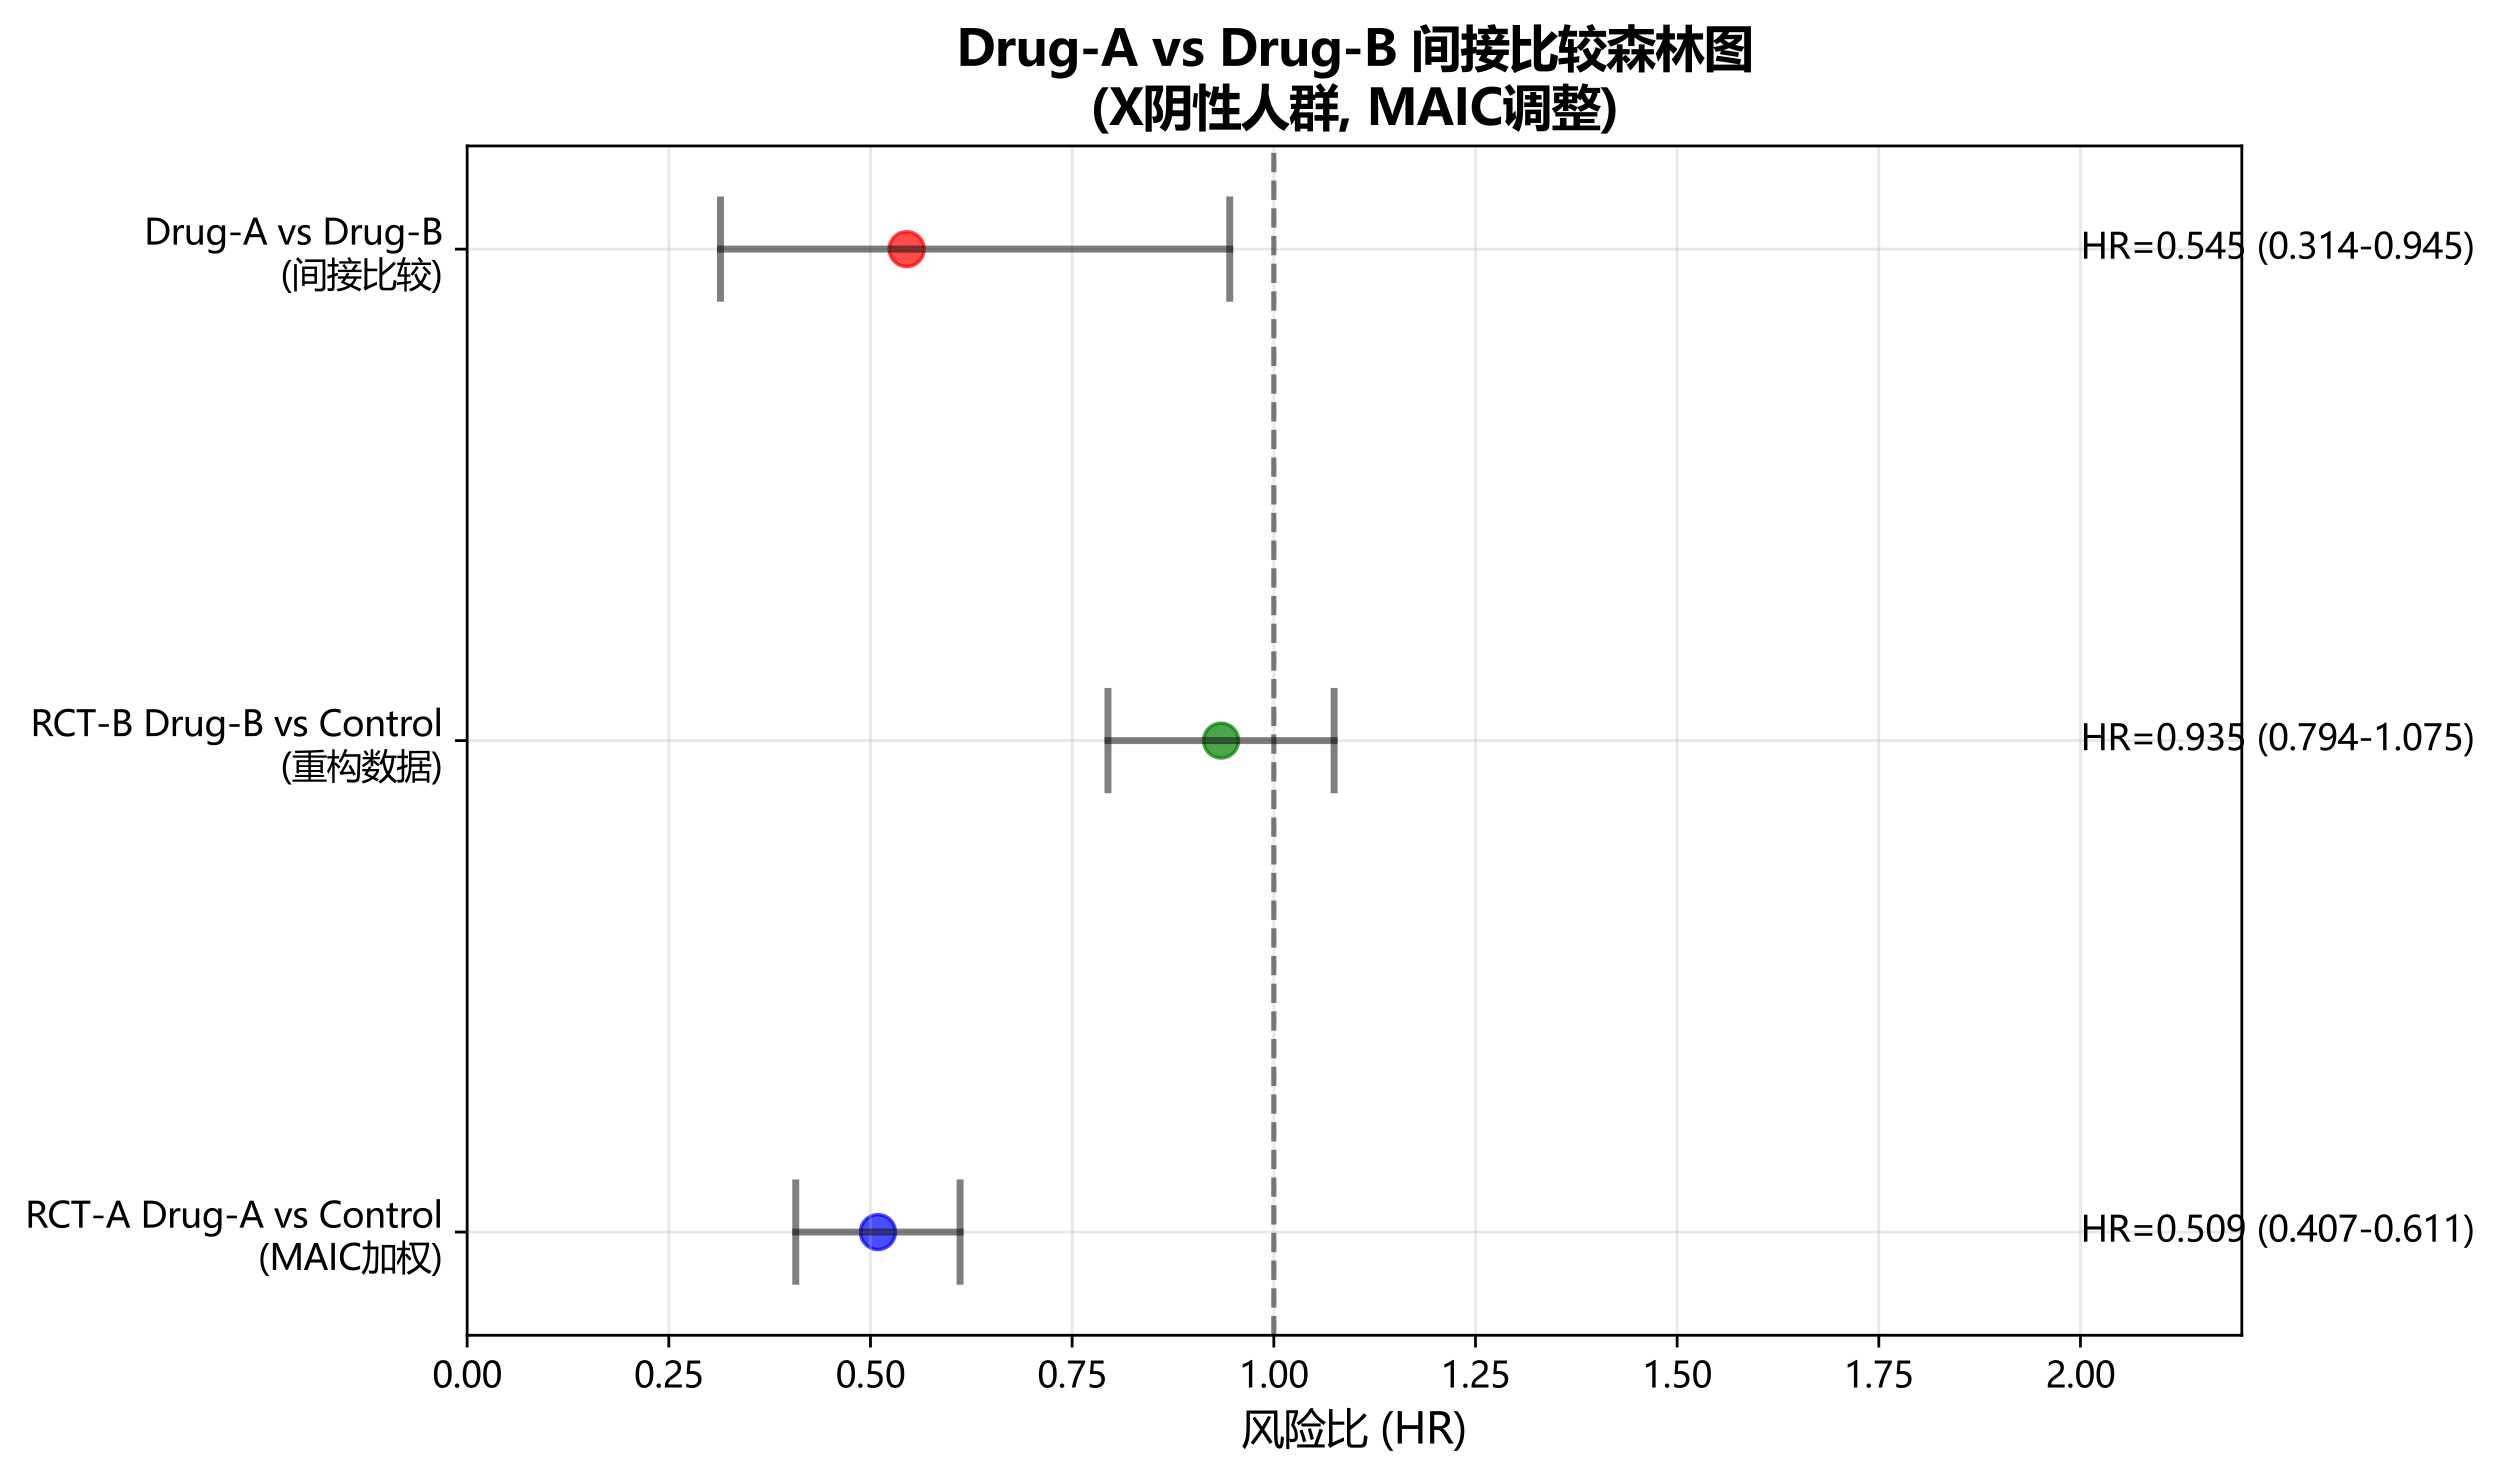 <?xml version="1.0" encoding="utf-8" standalone="no"?>
<!DOCTYPE svg PUBLIC "-//W3C//DTD SVG 1.1//EN"
  "http://www.w3.org/Graphics/SVG/1.1/DTD/svg11.dtd">
<svg xmlns:xlink="http://www.w3.org/1999/xlink" width="717.711pt" height="424.594pt" viewBox="0 0 717.711 424.594" xmlns="http://www.w3.org/2000/svg" version="1.1">
 <defs>
  <style type="text/css">*{stroke-linejoin: round; stroke-linecap: butt}</style>
 </defs>
 <g id="figure_1">
  <g id="patch_1">
   <path d="M -0 424.594 
L 717.711 424.594 
L 717.711 0 
L -0 0 
z
" style="fill: #ffffff"/>
  </g>
  <g id="axes_1">
   <g id="patch_2">
    <path d="M 134.111 383.339 
L 643.588 383.339 
L 643.588 41.887 
L 134.111 41.887 
z
" style="fill: #ffffff"/>
   </g>
   <g id="PathCollection_1">
    <defs>
     <path id="C0_0_17c89e5bd1" d="M 0 5 
C 1.326 5 2.598 4.473 3.536 3.536 
C 4.473 2.598 5 1.326 5 -0 
C 5 -1.326 4.473 -2.598 3.536 -3.536 
C 2.598 -4.473 1.326 -5 0 -5 
C -1.326 -5 -2.598 -4.473 -3.536 -3.536 
C -4.473 -2.598 -5 -1.326 -5 0 
C -5 1.326 -4.473 2.598 -3.536 3.536 
C -2.598 4.473 -1.326 5 0 5 
z
"/>
    </defs>
    <g clip-path="url(#p74ef0baecf)">
     <use xlink:href="#C0_0_17c89e5bd1" x="252.037" y="353.708" style="fill: #0000ff; fill-opacity: 0.7; stroke: #0000ff; stroke-opacity: 0.7"/>
    </g>
    <g clip-path="url(#p74ef0baecf)">
     <use xlink:href="#C0_0_17c89e5bd1" x="350.547" y="212.613" style="fill: #008000; fill-opacity: 0.7; stroke: #008000; stroke-opacity: 0.7"/>
    </g>
    <g clip-path="url(#p74ef0baecf)">
     <use xlink:href="#C0_0_17c89e5bd1" x="260.289" y="71.517" style="fill: #ff0000; fill-opacity: 0.7; stroke: #ff0000; stroke-opacity: 0.7"/>
    </g>
   </g>
   <g id="matplotlib.axis_1">
    <g id="xtick_1">
     <g id="line2d_1">
      <path d="M 134.111 383.339 
L 134.111 41.887 
" clip-path="url(#p74ef0baecf)" style="fill: none; stroke: #b0b0b0; stroke-opacity: 0.3; stroke-width: 0.8; stroke-linecap: square"/>
     </g>
     <g id="line2d_2">
      <defs>
       <path id="m979584b39f" d="M 0 0 
L 0 3.5 
" style="stroke: #000000; stroke-width: 0.8"/>
      </defs>
      <g>
       <use xlink:href="#m979584b39f" x="134.111" y="383.339" style="stroke: #000000; stroke-width: 0.8"/>
      </g>
     </g>
     <g id="text_1">
      <!-- 0.00 -->
      <g transform="translate(124.111 398.332) scale(0.1 -0.1)">
       <defs>
        <path id="MicrosoftYaHei-30" d="M 284 2325 
Q 284 3606 709 4264 
Q 1134 4922 1941 4922 
Q 3478 4922 3478 2441 
Q 3478 1216 3045 567 
Q 2613 -81 1831 -81 
Q 1094 -81 689 534 
Q 284 1150 284 2325 
z
M 909 2353 
Q 909 425 1888 425 
Q 2850 425 2850 2384 
Q 2850 4413 1906 4413 
Q 909 4413 909 2353 
z
" transform="scale(0.016)"/>
        <path id="MicrosoftYaHei-2e" d="M 372 322 
Q 372 491 487 606 
Q 603 722 775 722 
Q 950 722 1065 605 
Q 1181 488 1181 322 
Q 1181 159 1065 42 
Q 950 -75 772 -75 
Q 600 -75 486 42 
Q 372 159 372 322 
z
" transform="scale(0.016)"/>
       </defs>
       <use xlink:href="#MicrosoftYaHei-30"/>
       <use xlink:href="#MicrosoftYaHei-2e" transform="translate(58.643 0)"/>
       <use xlink:href="#MicrosoftYaHei-30" transform="translate(82.715 0)"/>
       <use xlink:href="#MicrosoftYaHei-30" transform="translate(141.357 0)"/>
      </g>
     </g>
    </g>
    <g id="xtick_2">
     <g id="line2d_3">
      <path d="M 192.006 383.339 
L 192.006 41.887 
" clip-path="url(#p74ef0baecf)" style="fill: none; stroke: #b0b0b0; stroke-opacity: 0.3; stroke-width: 0.8; stroke-linecap: square"/>
     </g>
     <g id="line2d_4">
      <g>
       <use xlink:href="#m979584b39f" x="192.006" y="383.339" style="stroke: #000000; stroke-width: 0.8"/>
      </g>
     </g>
     <g id="text_2">
      <!-- 0.25 -->
      <g transform="translate(182.006 398.332) scale(0.1 -0.1)">
       <defs>
        <path id="MicrosoftYaHei-32" d="M 2666 3572 
Q 2666 3963 2419 4186 
Q 2172 4409 1747 4409 
Q 1447 4409 1140 4256 
Q 834 4103 569 3819 
L 569 4413 
Q 806 4659 1107 4790 
Q 1409 4922 1816 4922 
Q 2472 4922 2872 4570 
Q 3272 4219 3272 3619 
Q 3272 3084 3026 2693 
Q 2781 2303 2188 1894 
Q 1581 1475 1376 1294 
Q 1172 1113 1090 947 
Q 1009 781 1009 544 
L 3416 544 
L 3416 0 
L 372 0 
L 372 241 
Q 372 659 486 951 
Q 600 1244 862 1520 
Q 1125 1797 1681 2184 
Q 2250 2584 2458 2886 
Q 2666 3188 2666 3572 
z
" transform="scale(0.016)"/>
        <path id="MicrosoftYaHei-35" d="M 3294 1494 
Q 3294 784 2823 350 
Q 2353 -84 1559 -84 
Q 878 -84 544 119 
L 544 744 
Q 1034 425 1544 425 
Q 2050 425 2361 704 
Q 2672 984 2672 1447 
Q 2672 1909 2348 2167 
Q 2025 2425 1434 2425 
Q 978 2425 613 2384 
L 791 4841 
L 3053 4841 
L 3053 4303 
L 1306 4303 
L 1206 2931 
L 1647 2950 
Q 2416 2950 2855 2567 
Q 3294 2184 3294 1494 
z
" transform="scale(0.016)"/>
       </defs>
       <use xlink:href="#MicrosoftYaHei-30"/>
       <use xlink:href="#MicrosoftYaHei-2e" transform="translate(58.643 0)"/>
       <use xlink:href="#MicrosoftYaHei-32" transform="translate(82.715 0)"/>
       <use xlink:href="#MicrosoftYaHei-35" transform="translate(141.357 0)"/>
      </g>
     </g>
    </g>
    <g id="xtick_3">
     <g id="line2d_5">
      <path d="M 249.901 383.339 
L 249.901 41.887 
" clip-path="url(#p74ef0baecf)" style="fill: none; stroke: #b0b0b0; stroke-opacity: 0.3; stroke-width: 0.8; stroke-linecap: square"/>
     </g>
     <g id="line2d_6">
      <g>
       <use xlink:href="#m979584b39f" x="249.901" y="383.339" style="stroke: #000000; stroke-width: 0.8"/>
      </g>
     </g>
     <g id="text_3">
      <!-- 0.50 -->
      <g transform="translate(239.901 398.332) scale(0.1 -0.1)">
       <use xlink:href="#MicrosoftYaHei-30"/>
       <use xlink:href="#MicrosoftYaHei-2e" transform="translate(58.643 0)"/>
       <use xlink:href="#MicrosoftYaHei-35" transform="translate(82.715 0)"/>
       <use xlink:href="#MicrosoftYaHei-30" transform="translate(141.357 0)"/>
      </g>
     </g>
    </g>
    <g id="xtick_4">
     <g id="line2d_7">
      <path d="M 307.796 383.339 
L 307.796 41.887 
" clip-path="url(#p74ef0baecf)" style="fill: none; stroke: #b0b0b0; stroke-opacity: 0.3; stroke-width: 0.8; stroke-linecap: square"/>
     </g>
     <g id="line2d_8">
      <g>
       <use xlink:href="#m979584b39f" x="307.796" y="383.339" style="stroke: #000000; stroke-width: 0.8"/>
      </g>
     </g>
     <g id="text_4">
      <!-- 0.75 -->
      <g transform="translate(297.796 398.332) scale(0.1 -0.1)">
       <defs>
        <path id="MicrosoftYaHei-37" d="M 3422 4463 
Q 2659 3131 2223 1998 
Q 1788 866 1684 0 
L 1047 0 
Q 1163 853 1594 1947 
Q 2025 3041 2747 4300 
L 347 4300 
L 347 4841 
L 3422 4841 
L 3422 4463 
z
" transform="scale(0.016)"/>
       </defs>
       <use xlink:href="#MicrosoftYaHei-30"/>
       <use xlink:href="#MicrosoftYaHei-2e" transform="translate(58.643 0)"/>
       <use xlink:href="#MicrosoftYaHei-37" transform="translate(82.715 0)"/>
       <use xlink:href="#MicrosoftYaHei-35" transform="translate(141.357 0)"/>
      </g>
     </g>
    </g>
    <g id="xtick_5">
     <g id="line2d_9">
      <path d="M 365.692 383.339 
L 365.692 41.887 
" clip-path="url(#p74ef0baecf)" style="fill: none; stroke: #b0b0b0; stroke-opacity: 0.3; stroke-width: 0.8; stroke-linecap: square"/>
     </g>
     <g id="line2d_10">
      <g>
       <use xlink:href="#m979584b39f" x="365.692" y="383.339" style="stroke: #000000; stroke-width: 0.8"/>
      </g>
     </g>
     <g id="text_5">
      <!-- 1.00 -->
      <g transform="translate(355.692 398.332) scale(0.1 -0.1)">
       <defs>
        <path id="MicrosoftYaHei-31" d="M 1781 0 
L 1781 4141 
Q 1638 3997 1295 3819 
Q 953 3641 663 3569 
L 663 4169 
Q 1047 4275 1484 4508 
Q 1922 4741 2156 4947 
L 2388 4947 
L 2388 0 
L 1781 0 
z
" transform="scale(0.016)"/>
       </defs>
       <use xlink:href="#MicrosoftYaHei-31"/>
       <use xlink:href="#MicrosoftYaHei-2e" transform="translate(58.643 0)"/>
       <use xlink:href="#MicrosoftYaHei-30" transform="translate(82.715 0)"/>
       <use xlink:href="#MicrosoftYaHei-30" transform="translate(141.357 0)"/>
      </g>
     </g>
    </g>
    <g id="xtick_6">
     <g id="line2d_11">
      <path d="M 423.587 383.339 
L 423.587 41.887 
" clip-path="url(#p74ef0baecf)" style="fill: none; stroke: #b0b0b0; stroke-opacity: 0.3; stroke-width: 0.8; stroke-linecap: square"/>
     </g>
     <g id="line2d_12">
      <g>
       <use xlink:href="#m979584b39f" x="423.587" y="383.339" style="stroke: #000000; stroke-width: 0.8"/>
      </g>
     </g>
     <g id="text_6">
      <!-- 1.25 -->
      <g transform="translate(413.587 398.332) scale(0.1 -0.1)">
       <use xlink:href="#MicrosoftYaHei-31"/>
       <use xlink:href="#MicrosoftYaHei-2e" transform="translate(58.643 0)"/>
       <use xlink:href="#MicrosoftYaHei-32" transform="translate(82.715 0)"/>
       <use xlink:href="#MicrosoftYaHei-35" transform="translate(141.357 0)"/>
      </g>
     </g>
    </g>
    <g id="xtick_7">
     <g id="line2d_13">
      <path d="M 481.482 383.339 
L 481.482 41.887 
" clip-path="url(#p74ef0baecf)" style="fill: none; stroke: #b0b0b0; stroke-opacity: 0.3; stroke-width: 0.8; stroke-linecap: square"/>
     </g>
     <g id="line2d_14">
      <g>
       <use xlink:href="#m979584b39f" x="481.482" y="383.339" style="stroke: #000000; stroke-width: 0.8"/>
      </g>
     </g>
     <g id="text_7">
      <!-- 1.50 -->
      <g transform="translate(471.482 398.332) scale(0.1 -0.1)">
       <use xlink:href="#MicrosoftYaHei-31"/>
       <use xlink:href="#MicrosoftYaHei-2e" transform="translate(58.643 0)"/>
       <use xlink:href="#MicrosoftYaHei-35" transform="translate(82.715 0)"/>
       <use xlink:href="#MicrosoftYaHei-30" transform="translate(141.357 0)"/>
      </g>
     </g>
    </g>
    <g id="xtick_8">
     <g id="line2d_15">
      <path d="M 539.377 383.339 
L 539.377 41.887 
" clip-path="url(#p74ef0baecf)" style="fill: none; stroke: #b0b0b0; stroke-opacity: 0.3; stroke-width: 0.8; stroke-linecap: square"/>
     </g>
     <g id="line2d_16">
      <g>
       <use xlink:href="#m979584b39f" x="539.377" y="383.339" style="stroke: #000000; stroke-width: 0.8"/>
      </g>
     </g>
     <g id="text_8">
      <!-- 1.75 -->
      <g transform="translate(529.377 398.332) scale(0.1 -0.1)">
       <use xlink:href="#MicrosoftYaHei-31"/>
       <use xlink:href="#MicrosoftYaHei-2e" transform="translate(58.643 0)"/>
       <use xlink:href="#MicrosoftYaHei-37" transform="translate(82.715 0)"/>
       <use xlink:href="#MicrosoftYaHei-35" transform="translate(141.357 0)"/>
      </g>
     </g>
    </g>
    <g id="xtick_9">
     <g id="line2d_17">
      <path d="M 597.272 383.339 
L 597.272 41.887 
" clip-path="url(#p74ef0baecf)" style="fill: none; stroke: #b0b0b0; stroke-opacity: 0.3; stroke-width: 0.8; stroke-linecap: square"/>
     </g>
     <g id="line2d_18">
      <g>
       <use xlink:href="#m979584b39f" x="597.272" y="383.339" style="stroke: #000000; stroke-width: 0.8"/>
      </g>
     </g>
     <g id="text_9">
      <!-- 2.00 -->
      <g transform="translate(587.272 398.332) scale(0.1 -0.1)">
       <use xlink:href="#MicrosoftYaHei-32"/>
       <use xlink:href="#MicrosoftYaHei-2e" transform="translate(58.643 0)"/>
       <use xlink:href="#MicrosoftYaHei-30" transform="translate(82.715 0)"/>
       <use xlink:href="#MicrosoftYaHei-30" transform="translate(141.357 0)"/>
      </g>
     </g>
    </g>
    <g id="text_10">
     <!-- 风险比 (HR) -->
     <g transform="translate(356.508 414.411) scale(0.12 -0.12)">
      <defs>
       <path id="MicrosoftYaHei-98ce" d="M 1206 4466 
L 1206 2709 
Q 1206 1297 1056 572 
Q 900 -178 450 -853 
Q 200 -559 75 -422 
Q 425 141 569 816 
Q 700 1447 700 2684 
L 700 4928 
L 5325 4928 
L 5325 1516 
Q 5325 391 5469 -53 
Q 5531 -197 5625 -197 
Q 5725 -197 5756 22 
Q 5806 353 5844 1078 
Q 6131 966 6319 909 
Q 6256 253 6188 -147 
Q 6075 -766 5606 -766 
Q 5256 -766 5025 -297 
Q 4819 134 4819 1503 
L 4819 4466 
L 1206 4466 
z
M 1594 3734 
L 1981 4022 
Q 2497 3313 3038 2534 
Q 3513 3309 3938 4147 
L 4363 3941 
Q 3897 2991 3344 2097 
Q 3956 1206 4600 234 
L 4163 -66 
Q 3584 834 3050 1634 
Q 2438 703 1731 -166 
Q 1575 -28 1325 141 
Q 2084 1053 2750 2078 
Q 2141 2975 1594 3734 
z
" transform="scale(0.016)"/>
       <path id="MicrosoftYaHei-9669" d="M 2094 1572 
Q 2288 372 1544 228 
Q 1338 184 969 222 
Q 919 447 850 672 
L 850 -822 
L 400 -822 
L 400 4972 
L 2156 4972 
L 2156 4534 
Q 1806 3403 1600 2797 
Q 2000 2216 2094 1572 
z
M 2013 -128 
L 4556 -128 
Q 5069 1228 5369 2216 
L 5888 2034 
Q 5656 1372 5088 -128 
L 6144 -128 
L 6144 -591 
L 2013 -591 
L 2013 -128 
z
M 4463 5278 
L 4381 5091 
Q 5113 3859 6319 3203 
Q 6113 2953 5975 2766 
Q 4831 3547 4138 4647 
Q 3438 3572 2250 2709 
Q 2131 2872 1925 3103 
Q 3288 4009 3956 5278 
L 4463 5278 
z
M 1363 678 
Q 1794 722 1638 1591 
Q 1550 2078 1113 2728 
Q 1388 3566 1663 4541 
L 850 4541 
L 850 722 
Q 1125 653 1363 678 
z
M 2663 3003 
L 5538 3003 
L 5538 2553 
L 2663 2553 
L 2663 3003 
z
M 2381 1934 
L 2806 2097 
Q 3131 1253 3400 347 
L 2913 191 
Q 2681 1122 2381 1934 
z
M 3619 2166 
L 4063 2303 
Q 4356 1409 4531 666 
L 4031 534 
Q 3875 1391 3619 2166 
z
" transform="scale(0.016)"/>
       <path id="MicrosoftYaHei-6bd4" d="M 3225 5316 
L 3744 5316 
L 3744 2672 
Q 4959 3550 5744 4509 
L 6188 4178 
Q 5175 3063 3744 2056 
L 3744 247 
Q 3744 -166 4106 -166 
L 5175 -166 
Q 5588 -166 5650 203 
Q 5725 678 5763 1247 
Q 6025 1147 6300 1066 
Q 6244 484 6150 22 
Q 6019 -622 5319 -622 
L 3944 -622 
Q 3225 -622 3225 159 
L 3225 5316 
z
M 1063 5153 
L 1063 3278 
L 2825 3278 
L 2825 2809 
L 1063 2809 
L 1063 153 
Q 1713 428 2763 928 
Q 2763 634 2788 366 
Q 1869 -3 1231 -328 
Q 956 -472 725 -672 
L 344 -184 
Q 544 -34 544 272 
L 544 5153 
L 1063 5153 
z
" transform="scale(0.016)"/>
       <path id="MicrosoftYaHei-20" transform="scale(0.016)"/>
       <path id="MicrosoftYaHei-28" d="M 1531 -1100 
Q 478 100 478 1847 
Q 478 3594 1531 4841 
L 2072 4841 
Q 1016 3544 1016 1853 
Q 1016 166 2066 -1100 
L 1531 -1100 
z
" transform="scale(0.016)"/>
       <path id="MicrosoftYaHei-48" d="M 4325 0 
L 3700 0 
L 3700 2181 
L 1250 2181 
L 1250 0 
L 625 0 
L 625 4841 
L 1250 4841 
L 1250 2738 
L 3700 2738 
L 3700 4841 
L 4325 4841 
L 4325 0 
z
" transform="scale(0.016)"/>
       <path id="MicrosoftYaHei-52" d="M 4159 0 
L 3422 0 
L 2619 1344 
Q 2378 1747 2178 1892 
Q 1978 2038 1700 2038 
L 1250 2038 
L 1250 0 
L 625 0 
L 625 4841 
L 2100 4841 
Q 2806 4841 3206 4500 
Q 3606 4159 3606 3547 
Q 3606 2541 2531 2241 
L 2531 2225 
Q 2731 2141 2876 1984 
Q 3022 1828 3253 1450 
L 4159 0 
z
M 1250 4294 
L 1250 2584 
L 1988 2584 
Q 2416 2584 2683 2834 
Q 2950 3084 2950 3491 
Q 2950 3869 2706 4081 
Q 2463 4294 1997 4294 
L 1250 4294 
z
" transform="scale(0.016)"/>
       <path id="MicrosoftYaHei-29" d="M 78 -1100 
Q 1131 163 1131 1853 
Q 1131 3547 72 4841 
L 616 4841 
Q 1672 3603 1672 1847 
Q 1672 91 616 -1100 
L 78 -1100 
z
" transform="scale(0.016)"/>
      </defs>
      <use xlink:href="#MicrosoftYaHei-98ce"/>
      <use xlink:href="#MicrosoftYaHei-9669" transform="translate(100 0)"/>
      <use xlink:href="#MicrosoftYaHei-6bd4" transform="translate(200 0)"/>
      <use xlink:href="#MicrosoftYaHei-20" transform="translate(300 0)"/>
      <use xlink:href="#MicrosoftYaHei-28" transform="translate(329.59 0)"/>
      <use xlink:href="#MicrosoftYaHei-48" transform="translate(362.988 0)"/>
      <use xlink:href="#MicrosoftYaHei-52" transform="translate(440.332 0)"/>
      <use xlink:href="#MicrosoftYaHei-29" transform="translate(505.615 0)"/>
     </g>
    </g>
   </g>
   <g id="matplotlib.axis_2">
    <g id="ytick_1">
     <g id="line2d_19">
      <path d="M 134.111 353.708 
L 643.588 353.708 
" clip-path="url(#p74ef0baecf)" style="fill: none; stroke: #b0b0b0; stroke-opacity: 0.3; stroke-width: 0.8; stroke-linecap: square"/>
     </g>
     <g id="line2d_20">
      <defs>
       <path id="m1bbb981b86" d="M 0 0 
L -3.5 0 
" style="stroke: #000000; stroke-width: 0.8"/>
      </defs>
      <g>
       <use xlink:href="#m1bbb981b86" x="134.111" y="353.708" style="stroke: #000000; stroke-width: 0.8"/>
      </g>
     </g>
     <g id="text_11">
      <!-- RCT-A Drug-A vs Control -->
      <g transform="translate(7.2 352.437) scale(0.1 -0.1)">
       <defs>
        <path id="MicrosoftYaHei-43" d="M 3938 200 
Q 3403 -81 2597 -81 
Q 1556 -81 934 580 
Q 313 1241 313 2328 
Q 313 3497 1013 4209 
Q 1713 4922 2791 4922 
Q 3484 4922 3938 4725 
L 3938 4072 
Q 3419 4359 2797 4359 
Q 1988 4359 1478 3820 
Q 969 3281 969 2366 
Q 969 1497 1444 986 
Q 1919 475 2688 475 
Q 3406 475 3938 800 
L 3938 200 
z
" transform="scale(0.016)"/>
        <path id="MicrosoftYaHei-54" d="M 3550 4284 
L 2153 4284 
L 2153 0 
L 1525 0 
L 1525 4284 
L 134 4284 
L 134 4841 
L 3550 4841 
L 3550 4284 
z
" transform="scale(0.016)"/>
        <path id="MicrosoftYaHei-2d" d="M 2328 1681 
L 488 1681 
L 488 2153 
L 2328 2153 
L 2328 1681 
z
" transform="scale(0.016)"/>
        <path id="MicrosoftYaHei-41" d="M 4428 0 
L 3738 0 
L 3244 1325 
L 1228 1325 
L 763 0 
L 72 0 
L 1916 4841 
L 2584 4841 
L 4428 0 
z
M 3050 1872 
L 2319 3884 
Q 2284 3981 2244 4222 
L 2228 4222 
Q 2194 4003 2150 3884 
L 1425 1872 
L 3050 1872 
z
" transform="scale(0.016)"/>
        <path id="MicrosoftYaHei-44" d="M 625 0 
L 625 4841 
L 2006 4841 
Q 3106 4841 3836 4200 
Q 4566 3559 4566 2481 
Q 4566 1356 3836 678 
Q 3106 0 1956 0 
L 625 0 
z
M 1250 4284 
L 1250 553 
L 1953 553 
Q 2875 553 3392 1056 
Q 3909 1559 3909 2466 
Q 3909 3372 3378 3828 
Q 2847 4284 1981 4284 
L 1250 4284 
z
" transform="scale(0.016)"/>
        <path id="MicrosoftYaHei-72" d="M 2400 2850 
Q 2247 2959 1978 2959 
Q 1622 2959 1390 2626 
Q 1159 2294 1159 1750 
L 1159 0 
L 547 0 
L 547 3456 
L 1159 3456 
L 1159 2753 
L 1172 2753 
Q 1434 3516 2078 3516 
Q 2288 3516 2400 3469 
L 2400 2850 
z
" transform="scale(0.016)"/>
        <path id="MicrosoftYaHei-75" d="M 3400 0 
L 2784 0 
L 2784 544 
L 2772 544 
Q 2425 -81 1706 -81 
Q 478 -81 478 1388 
L 478 3456 
L 1084 3456 
L 1084 1478 
Q 1084 425 1891 425 
Q 2291 425 2537 720 
Q 2784 1016 2784 1466 
L 2784 3456 
L 3400 3456 
L 3400 0 
z
" transform="scale(0.016)"/>
        <path id="MicrosoftYaHei-67" d="M 3547 291 
Q 3547 -1628 1684 -1628 
Q 1041 -1628 566 -1388 
L 566 -797 
Q 1144 -1119 1675 -1119 
Q 2934 -1119 2934 206 
L 2934 572 
L 2922 572 
Q 2528 -81 1747 -81 
Q 1097 -81 706 384 
Q 316 850 316 1619 
Q 316 2503 747 3020 
Q 1178 3538 1897 3538 
Q 2588 3538 2922 2988 
L 2934 2988 
L 2934 3456 
L 3547 3456 
L 3547 291 
z
M 2934 2056 
Q 2938 2456 2666 2743 
Q 2394 3031 1997 3031 
Q 1497 3031 1219 2664 
Q 941 2297 941 1656 
Q 941 1106 1209 765 
Q 1478 425 1922 425 
Q 2369 425 2653 750 
Q 2938 1075 2934 1575 
L 2934 2056 
z
" transform="scale(0.016)"/>
        <path id="MicrosoftYaHei-76" d="M 3331 3456 
L 1963 0 
L 1344 0 
L 44 3456 
L 713 3456 
L 1556 988 
Q 1659 691 1678 491 
L 1694 491 
Q 1725 753 1803 975 
L 2688 3456 
L 3331 3456 
z
" transform="scale(0.016)"/>
        <path id="MicrosoftYaHei-73" d="M 353 747 
Q 816 413 1350 413 
Q 2066 413 2066 881 
Q 2066 1081 1909 1211 
Q 1753 1341 1275 1519 
Q 700 1750 528 1976 
Q 356 2203 356 2525 
Q 356 2984 745 3261 
Q 1134 3538 1703 3538 
Q 2144 3538 2522 3384 
L 2522 2794 
Q 2134 3044 1644 3044 
Q 1350 3044 1165 2916 
Q 981 2788 981 2578 
Q 981 2372 1114 2256 
Q 1247 2141 1703 1959 
Q 2281 1744 2484 1512 
Q 2688 1281 2688 941 
Q 2688 466 2298 192 
Q 1909 -81 1291 -81 
Q 753 -81 353 122 
L 353 747 
z
" transform="scale(0.016)"/>
        <path id="MicrosoftYaHei-6f" d="M 316 1691 
Q 316 2547 794 3042 
Q 1272 3538 2091 3538 
Q 2869 3538 3311 3061 
Q 3753 2584 3753 1744 
Q 3753 925 3281 422 
Q 2809 -81 2016 -81 
Q 1241 -81 778 406 
Q 316 894 316 1691 
z
M 941 1709 
Q 941 1113 1242 769 
Q 1544 425 2053 425 
Q 2578 425 2853 761 
Q 3128 1097 3128 1725 
Q 3128 2356 2853 2693 
Q 2578 3031 2053 3031 
Q 1538 3031 1239 2678 
Q 941 2325 941 1709 
z
" transform="scale(0.016)"/>
        <path id="MicrosoftYaHei-6e" d="M 3469 0 
L 2859 0 
L 2859 1966 
Q 2859 3031 2081 3031 
Q 1678 3031 1418 2731 
Q 1159 2431 1159 1972 
L 1159 0 
L 547 0 
L 547 3456 
L 1159 3456 
L 1159 2884 
L 1172 2884 
Q 1563 3538 2306 3538 
Q 2875 3538 3172 3173 
Q 3469 2809 3469 2113 
L 3469 0 
z
" transform="scale(0.016)"/>
        <path id="MicrosoftYaHei-74" d="M 2206 34 
Q 2006 -75 1666 -75 
Q 738 -75 738 953 
L 738 2950 
L 144 2950 
L 144 3456 
L 738 3456 
L 738 4288 
L 1347 4481 
L 1347 3456 
L 2206 3456 
L 2206 2950 
L 1347 2950 
L 1347 1063 
Q 1347 722 1462 575 
Q 1578 428 1847 428 
Q 2053 428 2206 544 
L 2206 34 
z
" transform="scale(0.016)"/>
        <path id="MicrosoftYaHei-6c" d="M 544 0 
L 544 5116 
L 1156 5116 
L 1156 0 
L 544 0 
z
" transform="scale(0.016)"/>
       </defs>
       <use xlink:href="#MicrosoftYaHei-52"/>
       <use xlink:href="#MicrosoftYaHei-43" transform="translate(63.783 0)"/>
       <use xlink:href="#MicrosoftYaHei-54" transform="translate(130.678 0)"/>
       <use xlink:href="#MicrosoftYaHei-2d" transform="translate(188.002 0)"/>
       <use xlink:href="#MicrosoftYaHei-41" transform="translate(231.264 0)"/>
       <use xlink:href="#MicrosoftYaHei-20" transform="translate(301.625 0)"/>
       <use xlink:href="#MicrosoftYaHei-44" transform="translate(331.215 0)"/>
       <use xlink:href="#MicrosoftYaHei-72" transform="translate(407.387 0)"/>
       <use xlink:href="#MicrosoftYaHei-75" transform="translate(445.57 0)"/>
       <use xlink:href="#MicrosoftYaHei-67" transform="translate(507.191 0)"/>
       <use xlink:href="#MicrosoftYaHei-2d" transform="translate(571.156 0)"/>
       <use xlink:href="#MicrosoftYaHei-41" transform="translate(614.418 0)"/>
       <use xlink:href="#MicrosoftYaHei-20" transform="translate(684.779 0)"/>
       <use xlink:href="#MicrosoftYaHei-76" transform="translate(714.369 0)"/>
       <use xlink:href="#MicrosoftYaHei-73" transform="translate(766.859 0)"/>
       <use xlink:href="#MicrosoftYaHei-20" transform="translate(813.148 0)"/>
       <use xlink:href="#MicrosoftYaHei-43" transform="translate(842.738 0)"/>
       <use xlink:href="#MicrosoftYaHei-6f" transform="translate(909.633 0)"/>
       <use xlink:href="#MicrosoftYaHei-6e" transform="translate(973.207 0)"/>
       <use xlink:href="#MicrosoftYaHei-74" transform="translate(1034.828 0)"/>
       <use xlink:href="#MicrosoftYaHei-72" transform="translate(1072.084 0)"/>
       <use xlink:href="#MicrosoftYaHei-6f" transform="translate(1108.893 0)"/>
       <use xlink:href="#MicrosoftYaHei-6c" transform="translate(1172.467 0)"/>
      </g>
      <!-- (MAIC加权) -->
      <g transform="translate(73.995 364.573) scale(0.1 -0.1)">
       <defs>
        <path id="MicrosoftYaHei-4d" d="M 5003 0 
L 5003 3206 
Q 5003 3603 5050 4159 
L 5034 4159 
Q 4953 3809 4891 3672 
L 3294 0 
L 2947 0 
L 1353 3644 
Q 1297 3769 1209 4159 
L 1191 4159 
Q 1222 3822 1222 3178 
L 1222 0 
L 625 0 
L 625 4841 
L 1472 4841 
L 2900 1522 
Q 3063 1141 3116 928 
L 3138 928 
Q 3300 1375 3366 1534 
L 4819 4841 
L 5625 4841 
L 5625 0 
L 5003 0 
z
" transform="scale(0.016)"/>
        <path id="MicrosoftYaHei-49" d="M 1250 4841 
L 1250 0 
L 625 0 
L 625 4841 
L 1250 4841 
z
" transform="scale(0.016)"/>
        <path id="MicrosoftYaHei-52a0" d="M 3663 4484 
L 6038 4484 
L 6038 -666 
L 5544 -666 
L 5544 -34 
L 4156 -34 
L 4156 -666 
L 3663 -666 
L 3663 4484 
z
M 231 4178 
L 1103 4178 
Q 1109 4681 1106 5297 
L 1600 5297 
Q 1600 4675 1594 4178 
L 3050 4178 
Q 3019 1778 2969 409 
Q 2944 -716 2119 -672 
Q 1875 -672 1400 -653 
Q 1356 -391 1300 -109 
Q 1738 -166 2013 -166 
Q 2431 -178 2469 428 
Q 2538 1909 2550 3703 
L 1588 3703 
Q 1581 3225 1569 2891 
Q 1544 447 394 -872 
Q 238 -678 25 -453 
Q 1063 684 1081 2941 
Q 1094 3269 1100 3703 
L 231 3703 
L 231 4178 
z
M 5544 4022 
L 4156 4022 
L 4156 416 
L 5544 416 
L 5544 4022 
z
" transform="scale(0.016)"/>
        <path id="MicrosoftYaHei-6743" d="M 2331 4416 
L 2331 4884 
L 5881 4884 
L 5881 4428 
Q 5588 2253 4556 922 
Q 5231 241 6344 -203 
Q 6075 -497 5925 -722 
Q 4850 -166 4213 516 
Q 3500 -228 2225 -872 
Q 2088 -647 1875 -397 
Q 3194 222 3888 916 
Q 2944 2103 2719 4416 
L 2331 4416 
z
M 63 1347 
Q 700 2322 1019 3528 
L 125 3528 
L 125 3966 
L 1100 3966 
L 1100 5291 
L 1575 5291 
L 1575 3966 
L 2456 3966 
L 2456 3528 
L 1575 3528 
L 1575 2703 
L 1844 2953 
Q 2406 2422 2750 2009 
L 2375 1659 
Q 1956 2191 1575 2591 
L 1575 -853 
L 1100 -853 
L 1100 2572 
Q 763 1522 275 797 
Q 188 1066 63 1347 
z
M 5350 4416 
L 3219 4416 
Q 3406 2397 4225 1309 
Q 5088 2466 5350 4416 
z
" transform="scale(0.016)"/>
       </defs>
       <use xlink:href="#MicrosoftYaHei-28"/>
       <use xlink:href="#MicrosoftYaHei-4d" transform="translate(33.398 0)"/>
       <use xlink:href="#MicrosoftYaHei-41" transform="translate(131.104 0)"/>
       <use xlink:href="#MicrosoftYaHei-49" transform="translate(201.465 0)"/>
       <use xlink:href="#MicrosoftYaHei-43" transform="translate(230.859 0)"/>
       <use xlink:href="#MicrosoftYaHei-52a0" transform="translate(297.754 0)"/>
       <use xlink:href="#MicrosoftYaHei-6743" transform="translate(397.754 0)"/>
       <use xlink:href="#MicrosoftYaHei-29" transform="translate(497.754 0)"/>
      </g>
     </g>
    </g>
    <g id="ytick_2">
     <g id="line2d_21">
      <path d="M 134.111 212.613 
L 643.588 212.613 
" clip-path="url(#p74ef0baecf)" style="fill: none; stroke: #b0b0b0; stroke-opacity: 0.3; stroke-width: 0.8; stroke-linecap: square"/>
     </g>
     <g id="line2d_22">
      <g>
       <use xlink:href="#m1bbb981b86" x="134.111" y="212.613" style="stroke: #000000; stroke-width: 0.8"/>
      </g>
     </g>
     <g id="text_12">
      <!-- RCT-B Drug-B vs Control -->
      <g transform="translate(8.722 211.341) scale(0.1 -0.1)">
       <defs>
        <path id="MicrosoftYaHei-42" d="M 625 0 
L 625 4841 
L 2047 4841 
Q 2684 4841 3065 4536 
Q 3447 4231 3447 3728 
Q 3447 3328 3220 3022 
Q 2994 2716 2597 2588 
L 2597 2575 
Q 3091 2519 3386 2201 
Q 3681 1884 3681 1397 
Q 3681 772 3232 386 
Q 2784 0 2084 0 
L 625 0 
z
M 1250 4294 
L 1250 2778 
L 1819 2778 
Q 2272 2778 2530 2998 
Q 2788 3219 2788 3609 
Q 2788 4294 1875 4294 
L 1250 4294 
z
M 1250 2234 
L 1250 547 
L 2000 547 
Q 2491 547 2758 773 
Q 3025 1000 3025 1403 
Q 3025 2234 1897 2234 
L 1250 2234 
z
" transform="scale(0.016)"/>
       </defs>
       <use xlink:href="#MicrosoftYaHei-52"/>
       <use xlink:href="#MicrosoftYaHei-43" transform="translate(63.783 0)"/>
       <use xlink:href="#MicrosoftYaHei-54" transform="translate(130.678 0)"/>
       <use xlink:href="#MicrosoftYaHei-2d" transform="translate(188.002 0)"/>
       <use xlink:href="#MicrosoftYaHei-42" transform="translate(231.264 0)"/>
       <use xlink:href="#MicrosoftYaHei-20" transform="translate(294.008 0)"/>
       <use xlink:href="#MicrosoftYaHei-44" transform="translate(323.598 0)"/>
       <use xlink:href="#MicrosoftYaHei-72" transform="translate(399.77 0)"/>
       <use xlink:href="#MicrosoftYaHei-75" transform="translate(437.953 0)"/>
       <use xlink:href="#MicrosoftYaHei-67" transform="translate(499.574 0)"/>
       <use xlink:href="#MicrosoftYaHei-2d" transform="translate(563.539 0)"/>
       <use xlink:href="#MicrosoftYaHei-42" transform="translate(606.801 0)"/>
       <use xlink:href="#MicrosoftYaHei-20" transform="translate(669.545 0)"/>
       <use xlink:href="#MicrosoftYaHei-76" transform="translate(699.135 0)"/>
       <use xlink:href="#MicrosoftYaHei-73" transform="translate(751.625 0)"/>
       <use xlink:href="#MicrosoftYaHei-20" transform="translate(797.914 0)"/>
       <use xlink:href="#MicrosoftYaHei-43" transform="translate(827.504 0)"/>
       <use xlink:href="#MicrosoftYaHei-6f" transform="translate(894.398 0)"/>
       <use xlink:href="#MicrosoftYaHei-6e" transform="translate(957.973 0)"/>
       <use xlink:href="#MicrosoftYaHei-74" transform="translate(1019.594 0)"/>
       <use xlink:href="#MicrosoftYaHei-72" transform="translate(1056.85 0)"/>
       <use xlink:href="#MicrosoftYaHei-6f" transform="translate(1093.658 0)"/>
       <use xlink:href="#MicrosoftYaHei-6c" transform="translate(1157.232 0)"/>
      </g>
      <!-- (重构数据) -->
      <g transform="translate(80.43 223.477) scale(0.1 -0.1)">
       <defs>
        <path id="MicrosoftYaHei-91cd" d="M 113 -203 
L 2975 -203 
L 2975 259 
L 600 259 
L 600 628 
L 2975 628 
L 2975 1153 
L 1288 1153 
L 1288 928 
L 850 928 
L 850 3278 
L 2975 3278 
L 2975 3728 
L 163 3728 
L 163 4116 
L 2975 4116 
L 2975 4606 
Q 1841 4572 625 4547 
Q 588 4747 538 4972 
Q 3706 5009 5669 5141 
L 5744 4716 
Q 4631 4663 3425 4619 
L 3425 4116 
L 6263 4116 
L 6263 3728 
L 3425 3728 
L 3425 3278 
L 5569 3278 
L 5569 934 
L 5131 934 
L 5131 1153 
L 3425 1153 
L 3425 628 
L 5806 628 
L 5806 259 
L 3425 259 
L 3425 -203 
L 6263 -203 
L 6263 -591 
L 113 -591 
L 113 -203 
z
M 3425 1516 
L 5131 1516 
L 5131 2053 
L 3425 2053 
L 3425 1516 
z
M 1288 1516 
L 2975 1516 
L 2975 2053 
L 1288 2053 
L 1288 1516 
z
M 5131 2916 
L 3425 2916 
L 3425 2384 
L 5131 2384 
L 5131 2916 
z
M 1288 2384 
L 2975 2384 
L 2975 2916 
L 1288 2916 
L 1288 2384 
z
" transform="scale(0.016)"/>
        <path id="MicrosoftYaHei-6784" d="M 2138 3059 
Q 2838 4047 3256 5309 
L 3738 5153 
Q 3556 4722 3388 4347 
L 6081 4347 
Q 5994 1153 5956 397 
Q 5925 -259 5656 -503 
Q 5400 -747 4731 -747 
Q 4238 -747 3700 -716 
Q 3663 -466 3594 -166 
Q 4213 -234 4713 -247 
Q 5144 -253 5294 -97 
Q 5450 34 5469 472 
Q 5513 1316 5575 3891 
L 3169 3891 
Q 2838 3241 2525 2797 
Q 2369 2916 2138 3059 
z
M 81 1359 
Q 731 2372 1000 3578 
L 125 3578 
L 125 3997 
L 1006 3997 
L 1006 5234 
L 1438 5234 
L 1438 3997 
L 2250 3997 
L 2250 3578 
L 1438 3578 
L 1438 2734 
L 1613 2916 
Q 2038 2528 2494 2091 
L 2163 1747 
Q 1775 2191 1438 2516 
L 1438 -834 
L 1006 -834 
L 1006 2384 
Q 700 1409 281 809 
Q 200 1078 81 1359 
z
M 3925 2253 
L 4306 2453 
Q 4763 1666 5250 734 
L 4806 497 
Q 4731 666 4650 834 
Q 3838 784 3050 722 
Q 2856 703 2500 628 
L 2288 1078 
Q 2488 1216 2625 1416 
Q 3138 2222 3638 3397 
L 4106 3203 
Q 3738 2391 2981 1172 
Q 3881 1197 4463 1222 
Q 4213 1741 3925 2253 
z
" transform="scale(0.016)"/>
        <path id="MicrosoftYaHei-6570" d="M 4175 5303 
L 4675 5228 
Q 4544 4622 4369 4097 
L 6281 4097 
L 6281 3672 
L 5888 3672 
Q 5731 1834 5088 753 
Q 5594 66 6375 -372 
Q 6175 -647 6038 -866 
Q 5275 -372 4769 309 
Q 4194 -403 3400 -928 
Q 3263 -747 3044 -534 
Q 3919 41 4463 772 
Q 3956 1647 3794 2791 
Q 3663 2559 3519 2359 
Q 3394 2541 3206 2759 
Q 3931 3803 4175 5303 
z
M 150 1697 
L 1100 1697 
Q 1238 1934 1369 2184 
L 1819 2041 
Q 1719 1866 1619 1697 
L 3150 1697 
L 3150 1291 
Q 2913 678 2431 216 
Q 2775 53 3131 -109 
L 2856 -541 
Q 2469 -322 2050 -103 
Q 1344 -609 269 -903 
Q 169 -703 56 -466 
Q 969 -259 1600 128 
Q 1063 403 475 691 
Q 675 978 863 1284 
L 150 1284 
L 150 1697 
z
M 219 3847 
L 1656 3847 
L 1656 5247 
L 2119 5247 
L 2119 3847 
L 3319 3847 
L 3319 3434 
L 2119 3434 
L 2119 3053 
L 2306 3266 
Q 2888 2841 3281 2516 
L 2981 2166 
Q 2638 2491 2119 2897 
L 2119 2184 
L 1656 2184 
L 1656 3059 
Q 1088 2466 331 2016 
Q 213 2197 63 2397 
Q 850 2822 1506 3434 
L 219 3434 
L 219 3847 
z
M 5388 3672 
L 4219 3672 
Q 4188 3591 4150 3516 
Q 4263 2191 4775 1247 
Q 5275 2159 5388 3672 
z
M 1088 834 
Q 1531 634 2000 416 
Q 2431 784 2675 1284 
L 1375 1284 
Q 1231 1053 1088 834 
z
M 3038 5091 
L 3425 4834 
Q 3081 4384 2738 4003 
Q 2594 4128 2400 4266 
Q 2725 4647 3038 5091 
z
M 381 4816 
L 738 5059 
Q 1019 4716 1319 4322 
L 931 4047 
Q 656 4453 381 4816 
z
" transform="scale(0.016)"/>
        <path id="MicrosoftYaHei-636e" d="M 2900 1334 
L 4188 1334 
L 4188 2128 
L 2731 2128 
Q 2663 206 1844 -841 
Q 1694 -647 1506 -447 
Q 2288 516 2288 2509 
L 2288 4947 
L 5975 4947 
L 5975 3134 
L 5525 3134 
L 5525 3328 
L 2738 3328 
L 2738 2553 
L 4188 2553 
L 4188 3209 
L 4638 3209 
L 4638 2553 
L 6288 2553 
L 6288 2128 
L 4638 2128 
L 4638 1334 
L 5938 1334 
L 5938 -778 
L 5488 -778 
L 5488 -416 
L 3350 -416 
L 3350 -778 
L 2900 -778 
L 2900 1334 
z
M 100 1966 
Q 544 2088 963 2213 
L 963 3641 
L 175 3641 
L 175 4091 
L 963 4091 
L 963 5284 
L 1425 5284 
L 1425 4091 
L 2106 4091 
L 2106 3641 
L 1425 3641 
L 1425 2356 
Q 1722 2450 2006 2547 
Q 2013 2266 2044 2059 
Q 1722 1956 1425 1856 
L 1425 -34 
Q 1425 -741 806 -753 
Q 613 -759 231 -747 
Q 206 -497 156 -228 
Q 500 -266 681 -266 
Q 963 -266 963 53 
L 963 1703 
Q 534 1559 163 1428 
L 100 1966 
z
M 5525 4534 
L 2738 4534 
L 2738 3741 
L 5525 3741 
L 5525 4534 
z
M 5488 922 
L 3350 922 
L 3350 -9 
L 5488 -9 
L 5488 922 
z
" transform="scale(0.016)"/>
       </defs>
       <use xlink:href="#MicrosoftYaHei-28"/>
       <use xlink:href="#MicrosoftYaHei-91cd" transform="translate(33.398 0)"/>
       <use xlink:href="#MicrosoftYaHei-6784" transform="translate(133.398 0)"/>
       <use xlink:href="#MicrosoftYaHei-6570" transform="translate(233.398 0)"/>
       <use xlink:href="#MicrosoftYaHei-636e" transform="translate(333.398 0)"/>
       <use xlink:href="#MicrosoftYaHei-29" transform="translate(433.398 0)"/>
      </g>
     </g>
    </g>
    <g id="ytick_3">
     <g id="line2d_23">
      <path d="M 134.111 71.517 
L 643.588 71.517 
" clip-path="url(#p74ef0baecf)" style="fill: none; stroke: #b0b0b0; stroke-opacity: 0.3; stroke-width: 0.8; stroke-linecap: square"/>
     </g>
     <g id="line2d_24">
      <g>
       <use xlink:href="#m1bbb981b86" x="134.111" y="71.517" style="stroke: #000000; stroke-width: 0.8"/>
      </g>
     </g>
     <g id="text_13">
      <!-- Drug-A vs Drug-B -->
      <g transform="translate(41.359 70.217) scale(0.1 -0.1)">
       <use xlink:href="#MicrosoftYaHei-44"/>
       <use xlink:href="#MicrosoftYaHei-72" transform="translate(76.172 0)"/>
       <use xlink:href="#MicrosoftYaHei-75" transform="translate(114.355 0)"/>
       <use xlink:href="#MicrosoftYaHei-67" transform="translate(175.977 0)"/>
       <use xlink:href="#MicrosoftYaHei-2d" transform="translate(239.941 0)"/>
       <use xlink:href="#MicrosoftYaHei-41" transform="translate(283.203 0)"/>
       <use xlink:href="#MicrosoftYaHei-20" transform="translate(353.564 0)"/>
       <use xlink:href="#MicrosoftYaHei-76" transform="translate(383.154 0)"/>
       <use xlink:href="#MicrosoftYaHei-73" transform="translate(435.645 0)"/>
       <use xlink:href="#MicrosoftYaHei-20" transform="translate(481.934 0)"/>
       <use xlink:href="#MicrosoftYaHei-44" transform="translate(511.523 0)"/>
       <use xlink:href="#MicrosoftYaHei-72" transform="translate(587.695 0)"/>
       <use xlink:href="#MicrosoftYaHei-75" transform="translate(625.879 0)"/>
       <use xlink:href="#MicrosoftYaHei-67" transform="translate(687.5 0)"/>
       <use xlink:href="#MicrosoftYaHei-2d" transform="translate(751.465 0)"/>
       <use xlink:href="#MicrosoftYaHei-42" transform="translate(794.727 0)"/>
      </g>
      <!-- (间接比较) -->
      <g transform="translate(80.43 82.353) scale(0.1 -0.1)">
       <defs>
        <path id="MicrosoftYaHei-95f4" d="M 1863 3647 
L 4513 3647 
L 4513 553 
L 2313 553 
L 2313 166 
L 1863 166 
L 1863 3647 
z
M 2388 4453 
L 2388 4922 
L 6013 4922 
L 6013 -28 
Q 6013 -816 5119 -816 
Q 4756 -816 4169 -803 
Q 4144 -616 4069 -297 
Q 4588 -334 5056 -334 
Q 5525 -334 5525 122 
L 5525 4453 
L 2388 4453 
z
M 419 4084 
L 906 4084 
L 906 -816 
L 419 -816 
L 419 4084 
z
M 2313 997 
L 4063 997 
L 4063 1884 
L 2313 1884 
L 2313 997 
z
M 4063 3203 
L 2313 3203 
L 2313 2328 
L 4063 2328 
L 4063 3203 
z
M 744 5003 
L 1100 5322 
Q 1575 4872 1981 4447 
L 1575 4091 
Q 1194 4541 744 5003 
z
" transform="scale(0.016)"/>
        <path id="MicrosoftYaHei-63a5" d="M 1800 -366 
Q 3019 -188 3784 222 
Q 3200 484 2531 772 
Q 2800 1119 3028 1466 
L 2000 1466 
L 2000 1884 
L 3291 1884 
Q 3491 2222 3656 2559 
L 4119 2366 
Q 3969 2116 3822 1884 
L 6225 1884 
L 6225 1466 
L 5403 1466 
Q 5156 778 4672 306 
Q 5469 -25 6219 -353 
L 5944 -816 
Q 5241 -444 4288 -3 
Q 3450 -572 2038 -841 
Q 1950 -634 1800 -366 
z
M 100 1966 
Q 544 2088 963 2213 
L 963 3641 
L 175 3641 
L 175 4091 
L 963 4091 
L 963 5259 
L 1425 5259 
L 1425 4091 
L 2144 4091 
L 2144 3641 
L 1425 3641 
L 1425 2356 
Q 1722 2450 2006 2547 
Q 2013 2266 2044 2059 
Q 1722 1956 1425 1856 
L 1425 -72 
Q 1425 -747 819 -753 
Q 588 -759 231 -747 
Q 206 -491 156 -228 
Q 531 -266 688 -266 
Q 963 -266 963 66 
L 963 1703 
Q 534 1559 163 1428 
L 100 1966 
z
M 2019 3072 
L 4453 3072 
Q 4850 3622 5156 4103 
L 5625 3847 
Q 5300 3456 4966 3072 
L 6269 3072 
L 6269 2653 
L 2019 2653 
L 2019 3072 
z
M 2263 4591 
L 4028 4591 
Q 3881 4875 3719 5153 
L 4138 5347 
Q 4338 5009 4519 4666 
L 4359 4591 
L 6119 4591 
L 6119 4172 
L 2263 4172 
L 2263 4591 
z
M 3181 909 
Q 3703 703 4203 497 
Q 4694 894 4900 1466 
L 3553 1466 
Q 3363 1175 3181 909 
z
M 2825 3853 
L 3188 4097 
Q 3481 3753 3756 3372 
L 3356 3103 
Q 3119 3491 2825 3853 
z
" transform="scale(0.016)"/>
        <path id="MicrosoftYaHei-8f83" d="M 694 2234 
L 1438 2234 
L 1438 3603 
L 1875 3603 
L 1875 2234 
L 2513 2234 
L 2513 1828 
L 1875 1828 
L 1875 981 
Q 2288 1031 2688 1084 
Q 2656 847 2644 653 
Q 2294 613 1875 559 
L 1875 -841 
L 1438 -841 
L 1438 506 
Q 844 428 131 334 
L 81 791 
Q 778 856 1438 928 
L 1438 1828 
L 238 1828 
L 238 2222 
Q 575 3156 816 3928 
L 156 3928 
L 156 4347 
L 941 4347 
Q 1103 4891 1206 5347 
L 1688 5247 
Q 1559 4831 1403 4347 
L 2494 4347 
L 2494 3928 
L 1269 3928 
Q 1016 3156 694 2234 
z
M 5525 2341 
Q 5200 1303 4694 644 
Q 5306 69 6331 -247 
Q 6094 -522 5944 -728 
Q 4972 -334 4353 256 
Q 3641 -450 2563 -828 
Q 2481 -666 2263 -384 
Q 3341 -22 4025 619 
Q 3531 1247 3219 2203 
L 3644 2397 
Q 3909 1572 4363 1003 
Q 4813 1622 5063 2497 
L 5525 2341 
z
M 2719 4366 
L 4316 4366 
Q 4109 4728 3806 5116 
L 4188 5359 
Q 4538 4966 4788 4578 
L 4459 4366 
L 6225 4366 
L 6225 3928 
L 2719 3928 
L 2719 4366 
z
M 4663 3422 
L 5006 3722 
Q 5669 3103 6256 2434 
L 5881 2097 
Q 5344 2747 4663 3422 
z
M 3600 3741 
L 4013 3484 
Q 3456 2628 2925 1997 
Q 2706 2191 2544 2297 
Q 3106 2922 3600 3741 
z
" transform="scale(0.016)"/>
       </defs>
       <use xlink:href="#MicrosoftYaHei-28"/>
       <use xlink:href="#MicrosoftYaHei-95f4" transform="translate(33.398 0)"/>
       <use xlink:href="#MicrosoftYaHei-63a5" transform="translate(133.398 0)"/>
       <use xlink:href="#MicrosoftYaHei-6bd4" transform="translate(233.398 0)"/>
       <use xlink:href="#MicrosoftYaHei-8f83" transform="translate(333.398 0)"/>
       <use xlink:href="#MicrosoftYaHei-29" transform="translate(433.398 0)"/>
      </g>
     </g>
    </g>
   </g>
   <g id="line2d_25">
    <path d="M 228.452 353.708 
L 275.622 353.708 
" clip-path="url(#p74ef0baecf)" style="fill: none; stroke: #000000; stroke-opacity: 0.5; stroke-width: 2; stroke-linecap: square"/>
   </g>
   <g id="line2d_26">
    <path d="M 228.452 367.818 
L 228.452 339.599 
" clip-path="url(#p74ef0baecf)" style="fill: none; stroke: #000000; stroke-opacity: 0.5; stroke-width: 2; stroke-linecap: square"/>
   </g>
   <g id="line2d_27">
    <path d="M 275.622 367.818 
L 275.622 339.599 
" clip-path="url(#p74ef0baecf)" style="fill: none; stroke: #000000; stroke-opacity: 0.5; stroke-width: 2; stroke-linecap: square"/>
   </g>
   <g id="line2d_28">
    <path d="M 318.081 212.613 
L 383.012 212.613 
" clip-path="url(#p74ef0baecf)" style="fill: none; stroke: #000000; stroke-opacity: 0.5; stroke-width: 2; stroke-linecap: square"/>
   </g>
   <g id="line2d_29">
    <path d="M 318.081 226.722 
L 318.081 198.503 
" clip-path="url(#p74ef0baecf)" style="fill: none; stroke: #000000; stroke-opacity: 0.5; stroke-width: 2; stroke-linecap: square"/>
   </g>
   <g id="line2d_30">
    <path d="M 383.012 226.722 
L 383.012 198.503 
" clip-path="url(#p74ef0baecf)" style="fill: none; stroke: #000000; stroke-opacity: 0.5; stroke-width: 2; stroke-linecap: square"/>
   </g>
   <g id="line2d_31">
    <path d="M 206.833 71.517 
L 353.039 71.517 
" clip-path="url(#p74ef0baecf)" style="fill: none; stroke: #000000; stroke-opacity: 0.5; stroke-width: 2; stroke-linecap: square"/>
   </g>
   <g id="line2d_32">
    <path d="M 206.833 85.627 
L 206.833 57.408 
" clip-path="url(#p74ef0baecf)" style="fill: none; stroke: #000000; stroke-opacity: 0.5; stroke-width: 2; stroke-linecap: square"/>
   </g>
   <g id="line2d_33">
    <path d="M 353.039 85.627 
L 353.039 57.408 
" clip-path="url(#p74ef0baecf)" style="fill: none; stroke: #000000; stroke-opacity: 0.5; stroke-width: 2; stroke-linecap: square"/>
   </g>
   <g id="line2d_34">
    <path d="M 365.692 383.339 
L 365.692 41.887 
" clip-path="url(#p74ef0baecf)" style="fill: none; stroke-dasharray: 5.55,2.4; stroke-dashoffset: 0; stroke: #000000; stroke-opacity: 0.5; stroke-width: 1.5"/>
   </g>
   <g id="patch_3">
    <path d="M 134.111 383.339 
L 134.111 41.887 
" style="fill: none; stroke: #000000; stroke-width: 0.8; stroke-linejoin: miter; stroke-linecap: square"/>
   </g>
   <g id="patch_4">
    <path d="M 643.588 383.339 
L 643.588 41.887 
" style="fill: none; stroke: #000000; stroke-width: 0.8; stroke-linejoin: miter; stroke-linecap: square"/>
   </g>
   <g id="patch_5">
    <path d="M 134.111 383.339 
L 643.588 383.339 
" style="fill: none; stroke: #000000; stroke-width: 0.8; stroke-linejoin: miter; stroke-linecap: square"/>
   </g>
   <g id="patch_6">
    <path d="M 134.111 41.887 
L 643.588 41.887 
" style="fill: none; stroke: #000000; stroke-width: 0.8; stroke-linejoin: miter; stroke-linecap: square"/>
   </g>
   <g id="text_14">
    <!-- HR=0.509 (0.407-0.611) -->
    <g transform="translate(597.272 356.462) scale(0.1 -0.1)">
     <defs>
      <path id="MicrosoftYaHei-3d" d="M 3972 2497 
L 788 2497 
L 788 2969 
L 3972 2969 
L 3972 2497 
z
M 3972 1053 
L 788 1053 
L 788 1525 
L 3972 1525 
L 3972 1053 
z
" transform="scale(0.016)"/>
      <path id="MicrosoftYaHei-39" d="M 578 656 
Q 978 425 1441 425 
Q 2091 425 2448 937 
Q 2806 1450 2806 2394 
Q 2800 2388 2794 2394 
Q 2475 1788 1722 1788 
Q 1113 1788 713 2206 
Q 313 2625 313 3294 
Q 313 4006 750 4464 
Q 1188 4922 1884 4922 
Q 2606 4922 3012 4355 
Q 3419 3788 3419 2703 
Q 3419 1363 2894 641 
Q 2369 -81 1441 -81 
Q 931 -81 578 84 
L 578 656 
z
M 931 3372 
Q 931 2884 1181 2598 
Q 1431 2313 1872 2313 
Q 2253 2313 2512 2573 
Q 2772 2834 2772 3206 
Q 2772 3728 2514 4070 
Q 2256 4413 1834 4413 
Q 1444 4413 1187 4116 
Q 931 3819 931 3372 
z
" transform="scale(0.016)"/>
      <path id="MicrosoftYaHei-34" d="M 2906 4841 
L 2906 1644 
L 3631 1644 
L 3631 1138 
L 2906 1138 
L 2906 0 
L 2313 0 
L 2313 1138 
L 53 1138 
L 53 1616 
Q 656 2294 1265 3178 
Q 1875 4063 2272 4841 
L 2906 4841 
z
M 741 1644 
L 2313 1644 
L 2313 3950 
Q 1988 3366 1616 2817 
Q 1244 2269 741 1644 
z
" transform="scale(0.016)"/>
      <path id="MicrosoftYaHei-36" d="M 3181 4219 
Q 2803 4413 2391 4413 
Q 1763 4413 1381 3866 
Q 1000 3319 994 2372 
L 1009 2372 
Q 1353 3038 2106 3038 
Q 2734 3038 3109 2628 
Q 3484 2219 3484 1541 
Q 3484 831 3051 375 
Q 2619 -81 1947 -81 
Q 1209 -81 789 495 
Q 369 1072 369 2131 
Q 369 3413 920 4167 
Q 1472 4922 2372 4922 
Q 2888 4922 3181 4781 
L 3181 4219 
z
M 1031 1584 
Q 1031 1106 1286 765 
Q 1541 425 1963 425 
Q 2363 425 2613 719 
Q 2863 1013 2863 1475 
Q 2863 1975 2627 2253 
Q 2391 2531 1956 2531 
Q 1544 2531 1287 2250 
Q 1031 1969 1031 1584 
z
" transform="scale(0.016)"/>
     </defs>
     <use xlink:href="#MicrosoftYaHei-48"/>
     <use xlink:href="#MicrosoftYaHei-52" transform="translate(77.344 0)"/>
     <use xlink:href="#MicrosoftYaHei-3d" transform="translate(142.627 0)"/>
     <use xlink:href="#MicrosoftYaHei-30" transform="translate(216.797 0)"/>
     <use xlink:href="#MicrosoftYaHei-2e" transform="translate(275.439 0)"/>
     <use xlink:href="#MicrosoftYaHei-35" transform="translate(299.512 0)"/>
     <use xlink:href="#MicrosoftYaHei-30" transform="translate(358.154 0)"/>
     <use xlink:href="#MicrosoftYaHei-39" transform="translate(416.797 0)"/>
     <use xlink:href="#MicrosoftYaHei-20" transform="translate(475.439 0)"/>
     <use xlink:href="#MicrosoftYaHei-28" transform="translate(505.029 0)"/>
     <use xlink:href="#MicrosoftYaHei-30" transform="translate(538.428 0)"/>
     <use xlink:href="#MicrosoftYaHei-2e" transform="translate(597.07 0)"/>
     <use xlink:href="#MicrosoftYaHei-34" transform="translate(621.143 0)"/>
     <use xlink:href="#MicrosoftYaHei-30" transform="translate(679.785 0)"/>
     <use xlink:href="#MicrosoftYaHei-37" transform="translate(738.428 0)"/>
     <use xlink:href="#MicrosoftYaHei-2d" transform="translate(797.07 0)"/>
     <use xlink:href="#MicrosoftYaHei-30" transform="translate(840.332 0)"/>
     <use xlink:href="#MicrosoftYaHei-2e" transform="translate(898.975 0)"/>
     <use xlink:href="#MicrosoftYaHei-36" transform="translate(923.047 0)"/>
     <use xlink:href="#MicrosoftYaHei-31" transform="translate(981.689 0)"/>
     <use xlink:href="#MicrosoftYaHei-31" transform="translate(1040.332 0)"/>
     <use xlink:href="#MicrosoftYaHei-29" transform="translate(1098.975 0)"/>
    </g>
   </g>
   <g id="text_15">
    <!-- HR=0.935 (0.794-1.075) -->
    <g transform="translate(597.272 215.367) scale(0.1 -0.1)">
     <defs>
      <path id="MicrosoftYaHei-33" d="M 447 809 
Q 944 425 1569 425 
Q 2069 425 2361 670 
Q 2653 916 2653 1328 
Q 2653 2247 1338 2247 
L 934 2247 
L 934 2753 
L 1319 2753 
Q 2484 2753 2484 3616 
Q 2484 4413 1594 4413 
Q 1084 4413 634 4069 
L 634 4647 
Q 1109 4922 1744 4922 
Q 2363 4922 2738 4598 
Q 3113 4275 3113 3759 
Q 3113 2809 2144 2538 
L 2144 2525 
Q 2669 2469 2973 2155 
Q 3278 1841 3278 1372 
Q 3278 719 2808 319 
Q 2338 -81 1556 -81 
Q 869 -81 447 175 
L 447 809 
z
" transform="scale(0.016)"/>
     </defs>
     <use xlink:href="#MicrosoftYaHei-48"/>
     <use xlink:href="#MicrosoftYaHei-52" transform="translate(77.344 0)"/>
     <use xlink:href="#MicrosoftYaHei-3d" transform="translate(142.627 0)"/>
     <use xlink:href="#MicrosoftYaHei-30" transform="translate(216.797 0)"/>
     <use xlink:href="#MicrosoftYaHei-2e" transform="translate(275.439 0)"/>
     <use xlink:href="#MicrosoftYaHei-39" transform="translate(299.512 0)"/>
     <use xlink:href="#MicrosoftYaHei-33" transform="translate(358.154 0)"/>
     <use xlink:href="#MicrosoftYaHei-35" transform="translate(416.797 0)"/>
     <use xlink:href="#MicrosoftYaHei-20" transform="translate(475.439 0)"/>
     <use xlink:href="#MicrosoftYaHei-28" transform="translate(505.029 0)"/>
     <use xlink:href="#MicrosoftYaHei-30" transform="translate(538.428 0)"/>
     <use xlink:href="#MicrosoftYaHei-2e" transform="translate(597.07 0)"/>
     <use xlink:href="#MicrosoftYaHei-37" transform="translate(621.143 0)"/>
     <use xlink:href="#MicrosoftYaHei-39" transform="translate(679.785 0)"/>
     <use xlink:href="#MicrosoftYaHei-34" transform="translate(738.428 0)"/>
     <use xlink:href="#MicrosoftYaHei-2d" transform="translate(797.07 0)"/>
     <use xlink:href="#MicrosoftYaHei-31" transform="translate(840.332 0)"/>
     <use xlink:href="#MicrosoftYaHei-2e" transform="translate(898.975 0)"/>
     <use xlink:href="#MicrosoftYaHei-30" transform="translate(923.047 0)"/>
     <use xlink:href="#MicrosoftYaHei-37" transform="translate(981.689 0)"/>
     <use xlink:href="#MicrosoftYaHei-35" transform="translate(1040.332 0)"/>
     <use xlink:href="#MicrosoftYaHei-29" transform="translate(1098.975 0)"/>
    </g>
   </g>
   <g id="text_16">
    <!-- HR=0.545 (0.314-0.945) -->
    <g transform="translate(597.272 74.271) scale(0.1 -0.1)">
     <use xlink:href="#MicrosoftYaHei-48"/>
     <use xlink:href="#MicrosoftYaHei-52" transform="translate(77.344 0)"/>
     <use xlink:href="#MicrosoftYaHei-3d" transform="translate(142.627 0)"/>
     <use xlink:href="#MicrosoftYaHei-30" transform="translate(216.797 0)"/>
     <use xlink:href="#MicrosoftYaHei-2e" transform="translate(275.439 0)"/>
     <use xlink:href="#MicrosoftYaHei-35" transform="translate(299.512 0)"/>
     <use xlink:href="#MicrosoftYaHei-34" transform="translate(358.154 0)"/>
     <use xlink:href="#MicrosoftYaHei-35" transform="translate(416.797 0)"/>
     <use xlink:href="#MicrosoftYaHei-20" transform="translate(475.439 0)"/>
     <use xlink:href="#MicrosoftYaHei-28" transform="translate(505.029 0)"/>
     <use xlink:href="#MicrosoftYaHei-30" transform="translate(538.428 0)"/>
     <use xlink:href="#MicrosoftYaHei-2e" transform="translate(597.07 0)"/>
     <use xlink:href="#MicrosoftYaHei-33" transform="translate(621.143 0)"/>
     <use xlink:href="#MicrosoftYaHei-31" transform="translate(679.785 0)"/>
     <use xlink:href="#MicrosoftYaHei-34" transform="translate(738.428 0)"/>
     <use xlink:href="#MicrosoftYaHei-2d" transform="translate(797.07 0)"/>
     <use xlink:href="#MicrosoftYaHei-30" transform="translate(840.332 0)"/>
     <use xlink:href="#MicrosoftYaHei-2e" transform="translate(898.975 0)"/>
     <use xlink:href="#MicrosoftYaHei-39" transform="translate(923.047 0)"/>
     <use xlink:href="#MicrosoftYaHei-34" transform="translate(981.689 0)"/>
     <use xlink:href="#MicrosoftYaHei-35" transform="translate(1040.332 0)"/>
     <use xlink:href="#MicrosoftYaHei-29" transform="translate(1098.975 0)"/>
    </g>
   </g>
   <g id="text_17">
    <!-- Drug-A vs Drug-B 间接比较森林图 -->
    <g transform="translate(274.512 18.91) scale(0.14 -0.14)">
     <defs>
      <path id="MicrosoftYaHei-Bold-44" d="M 559 0 
L 559 4841 
L 2231 4841 
Q 4809 4841 4809 2481 
Q 4809 1359 4087 679 
Q 3366 0 2225 0 
L 559 0 
z
M 1591 3997 
L 1591 844 
L 2153 844 
Q 2888 844 3306 1281 
Q 3725 1719 3725 2466 
Q 3725 3188 3287 3592 
Q 2850 3997 2150 3997 
L 1591 3997 
z
" transform="scale(0.016)"/>
      <path id="MicrosoftYaHei-Bold-72" d="M 2663 2541 
Q 2478 2647 2216 2647 
Q 1872 2647 1670 2384 
Q 1469 2122 1469 1663 
L 1469 0 
L 459 0 
L 459 3456 
L 1469 3456 
L 1469 2806 
L 1481 2806 
Q 1731 3516 2391 3516 
Q 2569 3516 2663 3475 
L 2663 2541 
z
" transform="scale(0.016)"/>
      <path id="MicrosoftYaHei-Bold-75" d="M 3691 0 
L 2688 0 
L 2688 528 
L 2672 528 
Q 2284 -84 1613 -84 
Q 406 -84 406 1372 
L 406 3456 
L 1416 3456 
L 1416 1466 
Q 1416 691 2022 691 
Q 2325 691 2506 903 
Q 2688 1116 2688 1478 
L 2688 3456 
L 3691 3456 
L 3691 0 
z
" transform="scale(0.016)"/>
      <path id="MicrosoftYaHei-Bold-67" d="M 3800 381 
Q 3800 -581 3251 -1101 
Q 2703 -1622 1672 -1622 
Q 972 -1622 559 -1422 
L 559 -559 
Q 1097 -872 1644 -872 
Q 2184 -872 2489 -583 
Q 2794 -294 2794 219 
L 2794 506 
L 2778 506 
Q 2413 -84 1691 -84 
Q 1038 -84 645 381 
Q 253 847 253 1628 
Q 253 2500 686 3020 
Q 1119 3541 1822 3541 
Q 2459 3541 2778 3044 
L 2794 3044 
L 2794 3456 
L 3800 3456 
L 3800 381 
z
M 2803 1950 
Q 2803 2294 2595 2530 
Q 2388 2766 2072 2766 
Q 1703 2766 1489 2477 
Q 1275 2188 1275 1666 
Q 1275 1213 1481 952 
Q 1688 691 2028 691 
Q 2372 691 2587 956 
Q 2803 1222 2803 1647 
L 2803 1950 
z
" transform="scale(0.016)"/>
      <path id="MicrosoftYaHei-Bold-2d" d="M 2328 1497 
L 481 1497 
L 481 2209 
L 2328 2209 
L 2328 1497 
z
" transform="scale(0.016)"/>
      <path id="MicrosoftYaHei-Bold-41" d="M 4759 0 
L 3634 0 
L 3272 1109 
L 1513 1109 
L 1156 0 
L 38 0 
L 1809 4841 
L 3022 4841 
L 4759 0 
z
M 3028 1906 
L 2478 3584 
Q 2425 3744 2403 4006 
L 2375 4006 
Q 2356 3794 2291 3597 
L 1738 1906 
L 3028 1906 
z
" transform="scale(0.016)"/>
      <path id="MicrosoftYaHei-Bold-20" transform="scale(0.016)"/>
      <path id="MicrosoftYaHei-Bold-76" d="M 3688 3456 
L 2391 0 
L 1250 0 
L 16 3456 
L 1097 3456 
L 1731 1281 
Q 1834 925 1847 684 
L 1863 684 
Q 1888 931 1984 1263 
L 2631 3456 
L 3688 3456 
z
" transform="scale(0.016)"/>
      <path id="MicrosoftYaHei-Bold-73" d="M 369 928 
Q 888 613 1384 613 
Q 2009 613 2009 947 
Q 2009 1184 1494 1344 
Q 850 1544 609 1789 
Q 369 2034 369 2453 
Q 369 2963 781 3252 
Q 1194 3541 1863 3541 
Q 2338 3541 2778 3400 
L 2778 2606 
Q 2375 2844 1891 2844 
Q 1650 2844 1503 2758 
Q 1356 2672 1356 2531 
Q 1356 2294 1794 2147 
Q 2263 1991 2498 1862 
Q 2734 1734 2857 1525 
Q 2981 1316 2981 1041 
Q 2981 506 2553 211 
Q 2125 -84 1409 -84 
Q 847 -84 369 94 
L 369 928 
z
" transform="scale(0.016)"/>
      <path id="MicrosoftYaHei-Bold-42" d="M 559 0 
L 559 4841 
L 2278 4841 
Q 3069 4841 3497 4541 
Q 3925 4241 3925 3709 
Q 3925 3316 3659 3019 
Q 3394 2722 2991 2609 
L 2991 2597 
Q 3497 2534 3808 2221 
Q 4119 1909 4119 1438 
Q 4119 778 3650 389 
Q 3181 0 2369 0 
L 559 0 
z
M 1591 4072 
L 1591 2875 
L 2081 2875 
Q 2434 2875 2637 3044 
Q 2841 3213 2841 3516 
Q 2841 4072 2028 4072 
L 1591 4072 
z
M 1591 2097 
L 1591 769 
L 2203 769 
Q 2594 769 2814 950 
Q 3034 1131 3034 1453 
Q 3034 1759 2815 1928 
Q 2597 2097 2194 2097 
L 1591 2097 
z
" transform="scale(0.016)"/>
      <path id="MicrosoftYaHei-Bold-95f4" d="M 1088 5059 
L 1906 5347 
Q 2200 4884 2506 4334 
L 1638 4003 
Q 1356 4597 1088 5059 
z
M 6056 347 
Q 6056 -106 5904 -378 
Q 5753 -650 5422 -736 
Q 5091 -822 3950 -822 
Q 3875 -359 3750 53 
Q 4150 28 4769 28 
Q 5188 28 5188 397 
L 5188 4278 
L 2719 4278 
L 2719 5047 
L 6056 5047 
L 6056 347 
z
M 344 4522 
L 1213 4522 
L 1213 -803 
L 344 -803 
L 344 4522 
z
M 1788 3772 
L 4581 3772 
L 4581 484 
L 2575 484 
L 2575 141 
L 1788 141 
L 1788 3772 
z
M 3794 3072 
L 2575 3072 
L 2575 2478 
L 3794 2478 
L 3794 3072 
z
M 3794 1184 
L 3794 1778 
L 2575 1778 
L 2575 1184 
L 3794 1184 
z
" transform="scale(0.016)"/>
      <path id="MicrosoftYaHei-Bold-63a5" d="M 6106 4059 
L 5156 4059 
L 5738 3828 
L 5344 3303 
L 6300 3303 
L 6300 2603 
L 3475 2603 
L 4150 2409 
L 3975 2097 
L 6238 2097 
L 6238 1397 
L 5609 1397 
Q 5406 831 5000 397 
L 6213 -103 
L 5794 -841 
Q 5016 -441 4353 -128 
Q 3528 -650 2238 -859 
Q 2075 -509 1844 -116 
Q 2806 -3 3463 275 
Q 2825 550 2331 716 
Q 2541 1047 2722 1397 
L 2075 1397 
L 2075 1631 
Q 1859 1600 1625 1556 
L 1625 3 
Q 1625 -359 1467 -556 
Q 1309 -753 1001 -779 
Q 694 -806 281 -816 
Q 225 -409 94 9 
Q 325 -3 503 -3 
Q 694 -3 753 59 
Q 813 122 813 291 
L 813 1403 
L 194 1272 
L 94 2166 
Q 394 2200 813 2259 
L 813 3347 
L 194 3347 
L 194 4147 
L 813 4147 
L 813 5303 
L 1625 5303 
L 1625 4147 
L 2156 4147 
L 2156 3347 
L 1625 3347 
L 1625 2384 
L 2119 2466 
Q 2109 2266 2109 2097 
L 3056 2097 
Q 3163 2344 3259 2603 
L 2081 2603 
L 2081 3303 
L 2969 3303 
Q 2784 3628 2650 3828 
L 3169 4059 
L 2300 4059 
L 2300 4759 
L 3688 4759 
Q 3597 4991 3500 5197 
L 4438 5353 
Q 4547 5091 4653 4759 
L 6106 4759 
L 6106 4059 
z
M 3931 3472 
L 3541 3303 
L 4391 3303 
Q 4700 3781 4850 4059 
L 3525 4059 
Q 3703 3819 3931 3472 
z
M 3375 1034 
L 4200 716 
Q 4544 1009 4709 1397 
L 3581 1397 
L 3375 1034 
z
" transform="scale(0.016)"/>
      <path id="MicrosoftYaHei-Bold-6bd4" d="M 5481 4441 
L 6294 3803 
Q 5234 2791 4119 1894 
L 4119 547 
Q 4119 153 4438 153 
L 4875 153 
Q 5119 153 5197 325 
Q 5275 497 5363 1597 
Q 5856 1409 6294 1278 
Q 6231 688 6131 248 
Q 6031 -191 5900 -358 
Q 5769 -525 5511 -617 
Q 5253 -709 4881 -709 
L 4094 -709 
Q 3194 -709 3194 247 
L 3194 5316 
L 4119 5316 
L 4119 3009 
Q 4797 3656 5481 4441 
z
M 1419 5241 
L 1419 3453 
L 2850 3453 
L 2850 2591 
L 1419 2591 
L 1419 372 
L 2869 866 
Q 2856 372 2888 -78 
Q 1500 -503 725 -922 
L 275 -184 
Q 494 -16 494 366 
L 494 5241 
L 1419 5241 
z
" transform="scale(0.016)"/>
      <path id="MicrosoftYaHei-Bold-8f83" d="M 2447 2416 
Q 2975 2934 3525 3716 
L 2750 3716 
L 2750 4484 
L 3997 4484 
Q 3841 4809 3681 5109 
L 4469 5353 
Q 4713 4947 4869 4634 
L 4400 4484 
L 6206 4484 
L 6206 3716 
L 5147 3716 
Q 5775 3147 6325 2553 
L 5725 2003 
Q 5325 2491 4563 3291 
L 5088 3716 
L 3581 3716 
L 4213 3316 
Q 3669 2553 2963 1891 
Q 2863 2013 2519 2369 
L 2519 1678 
L 2063 1678 
L 2063 1150 
L 2806 1241 
Q 2750 991 2756 466 
L 2063 394 
L 2063 -859 
L 1313 -859 
L 1313 309 
Q 650 234 163 166 
L 88 953 
L 1313 1069 
L 1313 1678 
L 188 1678 
L 188 2403 
Q 372 3075 534 3753 
L 106 3753 
L 106 4491 
L 706 4491 
L 888 5334 
L 1656 5228 
L 1488 4491 
L 2494 4491 
L 2494 3753 
L 1303 3753 
Q 1138 3097 944 2416 
L 1313 2416 
L 1313 3428 
L 2063 3428 
L 2063 2416 
L 2447 2416 
z
M 3881 2328 
Q 4081 1788 4384 1366 
Q 4703 1828 4869 2403 
L 5625 2109 
Q 5350 1366 4925 775 
Q 5506 275 6325 34 
L 5863 -822 
Q 5022 -456 4394 159 
Q 3753 -475 2869 -872 
Q 2663 -516 2369 -72 
Q 3269 244 3866 778 
Q 3456 1344 3175 2059 
L 3881 2328 
z
" transform="scale(0.016)"/>
      <path id="MicrosoftYaHei-Bold-68ee" d="M 2794 5341 
L 3594 5341 
L 3594 4722 
L 6075 4722 
L 6075 4034 
L 4088 4034 
Q 4972 3500 6325 3272 
Q 6125 2916 5925 2491 
Q 4503 2916 3594 3653 
L 3594 2541 
L 2794 2541 
L 2794 3663 
Q 1878 2925 531 2453 
Q 331 2822 88 3184 
Q 1359 3491 2291 4034 
L 325 4034 
L 325 4722 
L 2794 4722 
L 2794 5341 
z
M 4888 -847 
L 4150 -847 
L 4150 756 
Q 3694 0 3069 -584 
Q 2819 -172 2594 141 
Q 3403 678 3928 1472 
L 3200 1472 
L 3200 2134 
L 4150 2134 
L 4150 2759 
L 4888 2759 
L 4888 2134 
L 6075 2134 
L 6075 1472 
L 5088 1472 
Q 5559 744 6325 291 
Q 6069 -191 5925 -509 
Q 5331 9 4888 750 
L 4888 -847 
z
M 256 2141 
L 1331 2141 
L 1331 2759 
L 2069 2759 
L 2069 2141 
L 2981 2141 
L 2981 1478 
L 2069 1478 
L 2069 1100 
L 2450 1416 
Q 2719 1178 3106 784 
L 2538 284 
Q 2288 588 2069 822 
L 2069 -847 
L 1331 -847 
L 1331 591 
Q 938 -91 494 -547 
Q 250 -159 19 147 
Q 663 634 1194 1478 
L 256 1478 
L 256 2141 
z
" transform="scale(0.016)"/>
      <path id="MicrosoftYaHei-Bold-6797" d="M 3888 -816 
L 3888 2456 
Q 3431 1006 2656 9 
Q 2369 472 2106 822 
Q 3113 1916 3634 3372 
L 2788 3372 
L 2788 4172 
L 3888 4172 
L 3888 5284 
L 4713 5284 
L 4713 4172 
L 6138 4172 
L 6138 3372 
L 4969 3372 
Q 5500 1825 6350 1003 
Q 6119 647 5806 128 
Q 5141 897 4713 2578 
L 4713 -816 
L 3888 -816 
z
M 81 1597 
Q 550 2278 966 3378 
L 138 3378 
L 138 4178 
L 1038 4178 
L 1038 5284 
L 1863 5284 
L 1863 4178 
L 2525 4178 
L 2525 3378 
L 1863 3378 
L 1863 2963 
Q 2416 2553 2856 2166 
L 2350 1528 
Q 2138 1766 1863 2038 
L 1863 -816 
L 1038 -816 
L 1038 1766 
Q 753 1106 369 491 
Q 269 903 81 1597 
z
" transform="scale(0.016)"/>
      <path id="MicrosoftYaHei-Bold-56fe" d="M 369 -841 
L 369 5072 
L 6019 5072 
L 6019 -834 
L 5156 -834 
L 5156 -591 
L 1231 -591 
L 1231 -841 
L 369 -841 
z
M 4875 3978 
L 4875 3466 
Q 4547 3022 4006 2678 
Q 4513 2541 5156 2463 
L 5156 4316 
L 3256 4316 
Q 3141 4144 3009 3978 
L 4875 3978 
z
M 2394 4316 
L 1231 4316 
L 1231 3231 
Q 2016 3747 2394 4316 
z
M 3228 2959 
Q 3666 3163 3919 3416 
L 2575 3416 
Q 2828 3156 3228 2959 
z
M 1644 2747 
Q 1481 2925 1231 3147 
L 1231 2400 
Q 1950 2522 2500 2688 
Q 2266 2863 2078 3063 
Q 1872 2900 1644 2747 
z
M 1669 1303 
Q 3319 1084 4775 841 
L 4600 166 
L 5156 166 
L 5156 2388 
Q 5019 2159 4825 1822 
Q 3897 1978 3219 2275 
Q 2872 2134 2472 2019 
Q 3509 1888 4500 1722 
L 4375 1128 
Q 3344 1309 2063 1484 
L 2159 1934 
Q 1856 1859 1525 1797 
Q 1409 2059 1231 2347 
L 1231 166 
L 4569 166 
Q 3297 425 1494 647 
L 1669 1303 
z
" transform="scale(0.016)"/>
     </defs>
     <use xlink:href="#MicrosoftYaHei-Bold-44"/>
     <use xlink:href="#MicrosoftYaHei-Bold-72" transform="translate(79.15 0)"/>
     <use xlink:href="#MicrosoftYaHei-Bold-75" transform="translate(121.783 0)"/>
     <use xlink:href="#MicrosoftYaHei-Bold-67" transform="translate(186.578 0)"/>
     <use xlink:href="#MicrosoftYaHei-Bold-2d" transform="translate(253.033 0)"/>
     <use xlink:href="#MicrosoftYaHei-Bold-41" transform="translate(296.686 0)"/>
     <use xlink:href="#MicrosoftYaHei-Bold-20" transform="translate(371.881 0)"/>
     <use xlink:href="#MicrosoftYaHei-Bold-76" transform="translate(401.666 0)"/>
     <use xlink:href="#MicrosoftYaHei-Bold-73" transform="translate(459.381 0)"/>
     <use xlink:href="#MicrosoftYaHei-Bold-20" transform="translate(508.746 0)"/>
     <use xlink:href="#MicrosoftYaHei-Bold-44" transform="translate(538.531 0)"/>
     <use xlink:href="#MicrosoftYaHei-Bold-72" transform="translate(617.682 0)"/>
     <use xlink:href="#MicrosoftYaHei-Bold-75" transform="translate(660.314 0)"/>
     <use xlink:href="#MicrosoftYaHei-Bold-67" transform="translate(725.109 0)"/>
     <use xlink:href="#MicrosoftYaHei-Bold-2d" transform="translate(791.564 0)"/>
     <use xlink:href="#MicrosoftYaHei-Bold-42" transform="translate(835.217 0)"/>
     <use xlink:href="#MicrosoftYaHei-Bold-20" transform="translate(903.576 0)"/>
     <use xlink:href="#MicrosoftYaHei-Bold-95f4" transform="translate(933.361 0)"/>
     <use xlink:href="#MicrosoftYaHei-Bold-63a5" transform="translate(1033.361 0)"/>
     <use xlink:href="#MicrosoftYaHei-Bold-6bd4" transform="translate(1133.361 0)"/>
     <use xlink:href="#MicrosoftYaHei-Bold-8f83" transform="translate(1233.361 0)"/>
     <use xlink:href="#MicrosoftYaHei-Bold-68ee" transform="translate(1333.361 0)"/>
     <use xlink:href="#MicrosoftYaHei-Bold-6797" transform="translate(1433.361 0)"/>
     <use xlink:href="#MicrosoftYaHei-Bold-56fe" transform="translate(1533.361 0)"/>
    </g>
    <!-- (X阴性人群, MAIC调整) -->
    <g transform="translate(312.885 35.887) scale(0.14 -0.14)">
     <defs>
      <path id="MicrosoftYaHei-Bold-28" d="M 1606 -1100 
Q 525 97 525 1853 
Q 525 3550 1606 4841 
L 2431 4841 
Q 1406 3497 1406 1853 
Q 1406 216 2438 -1100 
L 1606 -1100 
z
" transform="scale(0.016)"/>
      <path id="MicrosoftYaHei-Bold-58" d="M 4447 0 
L 3222 0 
L 2353 1606 
Q 2306 1694 2256 1922 
L 2244 1922 
Q 2219 1809 2131 1597 
L 1259 0 
L 25 0 
L 1578 2422 
L 159 4841 
L 1416 4841 
L 2138 3359 
Q 2225 3178 2288 2959 
L 2300 2959 
Q 2366 3156 2459 3375 
L 3256 4841 
L 4409 4841 
L 2947 2441 
L 4447 0 
z
" transform="scale(0.016)"/>
      <path id="MicrosoftYaHei-Bold-9634" d="M 2031 2772 
Q 2575 2172 2575 1328 
Q 2575 819 2320 548 
Q 2066 278 1356 234 
Q 1300 672 1150 1078 
Q 1547 1050 1664 1140 
Q 1781 1231 1781 1409 
Q 1781 2078 1263 2678 
Q 1544 3559 1738 4334 
L 1119 4334 
L 1119 -859 
L 331 -859 
L 331 5059 
L 2575 5059 
L 2575 4459 
Q 2331 3653 2031 2772 
z
M 2963 5053 
L 6050 5053 
L 6050 103 
Q 6050 -291 5848 -494 
Q 5647 -697 5262 -712 
Q 4878 -728 4200 -722 
Q 4156 -328 4044 72 
Q 4519 41 4863 41 
Q 5194 41 5194 366 
L 5194 1128 
L 3728 1128 
Q 3550 3 2881 -859 
Q 2488 -547 2119 -322 
Q 2606 256 2784 867 
Q 2963 1478 2963 2528 
L 2963 5053 
z
M 5194 4303 
L 3819 4303 
L 3819 3447 
L 5194 3447 
L 5194 4303 
z
M 3800 1878 
L 5194 1878 
L 5194 2734 
L 3819 2734 
Q 3819 2522 3800 1878 
z
" transform="scale(0.016)"/>
      <path id="MicrosoftYaHei-Bold-6027" d="M 2250 216 
L 3975 216 
L 3975 1378 
L 2563 1378 
L 2563 2191 
L 3975 2191 
L 3975 3303 
L 3213 3303 
Q 3075 2734 2913 2272 
Q 2538 2491 2175 2684 
Q 2563 3684 2738 4947 
L 3506 4891 
Q 3447 4484 3381 4116 
L 3975 4116 
L 3975 5316 
L 4825 5316 
L 4825 4116 
L 6125 4116 
L 6125 3303 
L 4825 3303 
L 4825 2191 
L 6100 2191 
L 6100 1378 
L 4825 1378 
L 4825 216 
L 6313 216 
L 6313 -597 
L 2250 -597 
L 2250 216 
z
M 1788 5316 
L 1788 4456 
Q 2125 4316 2494 4134 
L 2175 3453 
L 1788 3713 
L 1788 -841 
L 950 -841 
L 950 5316 
L 1788 5316 
z
M 269 4103 
L 800 4041 
Q 719 3009 619 2178 
Q 350 2284 106 2316 
Q 225 3284 269 4103 
z
" transform="scale(0.016)"/>
      <path id="MicrosoftYaHei-Bold-4eba" d="M 2731 5297 
L 3644 5297 
Q 3647 4619 3584 3984 
Q 4053 1066 6300 147 
Q 5806 -434 5581 -759 
Q 3900 94 3206 2147 
Q 2547 313 719 -822 
Q 525 -478 88 72 
Q 1491 872 2117 2009 
Q 2744 3147 2731 5297 
z
" transform="scale(0.016)"/>
      <path id="MicrosoftYaHei-Bold-7fa4" d="M 3225 1278 
L 4325 1278 
L 4325 2022 
L 3375 2022 
L 3375 2753 
L 4325 2753 
L 4325 3484 
L 3331 3484 
L 3331 3209 
L 3031 3209 
L 3031 2053 
L 1378 2053 
Q 1319 1822 1241 1622 
L 3038 1622 
L 3038 -816 
L 2319 -816 
L 2319 -478 
L 1419 -478 
L 1419 -828 
L 713 -828 
L 713 622 
Q 509 322 250 -3 
Q 169 478 44 941 
Q 459 1497 659 2053 
L 213 2053 
L 213 2716 
L 828 2716 
Q 863 2944 888 3209 
L 100 3209 
L 100 3897 
L 916 3897 
L 925 4391 
L 338 4391 
L 338 5053 
L 3031 5053 
L 3031 3897 
L 3325 3897 
L 3325 4216 
L 3903 4216 
Q 3653 4622 3394 4959 
L 3988 5353 
Q 4344 4916 4669 4478 
L 4281 4216 
L 4863 4216 
Q 5194 4700 5550 5366 
L 6256 4991 
Q 5994 4597 5719 4216 
L 6225 4216 
L 6225 3484 
L 5144 3484 
L 5144 2753 
L 6175 2753 
L 6175 2022 
L 5144 2022 
L 5144 1278 
L 6313 1278 
L 6313 547 
L 5144 547 
L 5144 -841 
L 4325 -841 
L 4325 547 
L 3225 547 
L 3225 1278 
z
M 2338 4391 
L 1631 4391 
Q 1631 4134 1622 3897 
L 2338 3897 
L 2338 4391 
z
M 2338 2716 
L 2338 3209 
L 1578 3209 
Q 1553 2950 1516 2716 
L 2338 2716 
z
M 2319 953 
L 1419 953 
L 1419 191 
L 2319 191 
L 2319 953 
z
" transform="scale(0.016)"/>
      <path id="MicrosoftYaHei-Bold-2c" d="M 1419 841 
L 916 -859 
L 134 -859 
L 484 841 
L 1419 841 
z
" transform="scale(0.016)"/>
      <path id="MicrosoftYaHei-Bold-4d" d="M 4991 0 
L 4991 2938 
Q 4991 3344 5031 3959 
L 5006 3959 
Q 4913 3494 4856 3338 
L 3663 0 
L 2841 0 
L 1631 3306 
Q 1588 3425 1478 3959 
L 1450 3959 
Q 1491 3350 1491 2738 
L 1491 0 
L 559 0 
L 559 4841 
L 2059 4841 
L 3103 1916 
Q 3234 1553 3281 1234 
L 3303 1234 
Q 3400 1631 3503 1922 
L 4550 4841 
L 6009 4841 
L 6009 0 
L 4991 0 
z
" transform="scale(0.016)"/>
      <path id="MicrosoftYaHei-Bold-49" d="M 1588 4841 
L 1588 0 
L 556 0 
L 556 4841 
L 1588 4841 
z
" transform="scale(0.016)"/>
      <path id="MicrosoftYaHei-Bold-43" d="M 4013 175 
Q 3484 -84 2634 -84 
Q 1541 -84 898 570 
Q 256 1225 256 2316 
Q 256 3463 973 4192 
Q 1691 4922 2825 4922 
Q 3534 4922 4013 4738 
L 4013 3741 
Q 3522 4028 2900 4028 
Q 2191 4028 1766 3575 
Q 1341 3122 1341 2391 
Q 1341 1678 1744 1243 
Q 2147 809 2834 809 
Q 3481 809 4013 1122 
L 4013 175 
z
" transform="scale(0.016)"/>
      <path id="MicrosoftYaHei-Bold-8c03" d="M 5225 4341 
L 2644 4341 
L 2644 2078 
Q 2644 184 2088 -884 
Q 1706 -622 1225 -366 
Q 1856 484 1856 1997 
L 1856 5078 
L 6013 5078 
L 6013 84 
Q 6013 -753 5281 -791 
Q 4988 -816 4400 -816 
Q 4313 -384 4213 16 
Q 4631 -16 4900 -9 
Q 5225 -9 5225 303 
L 5225 4341 
z
M 2894 -41 
L 2894 1978 
L 4931 1978 
L 4931 266 
L 3581 266 
L 3581 -41 
L 2894 -41 
z
M 1663 1853 
Q 1656 1372 1738 891 
Q 1369 553 769 -147 
L 325 459 
Q 481 641 488 991 
L 488 2641 
L 100 2641 
L 100 3453 
L 1281 3453 
L 1281 1441 
Q 1406 1578 1663 1853 
z
M 2775 2891 
L 3550 2891 
L 3550 3253 
L 2881 3253 
L 2881 3841 
L 3550 3841 
L 3550 4228 
L 4313 4228 
L 4313 3841 
L 4994 3841 
L 4994 3253 
L 4313 3253 
L 4313 2891 
L 5094 2891 
L 5094 2303 
L 2775 2303 
L 2775 2891 
z
M 938 5247 
Q 1375 4684 1694 4172 
Q 1394 3991 963 3734 
Q 644 4334 263 4853 
L 938 5247 
z
M 4244 1391 
L 3581 1391 
L 3581 853 
L 4244 853 
L 4244 1391 
z
" transform="scale(0.016)"/>
      <path id="MicrosoftYaHei-Bold-6574" d="M 150 -66 
L 1106 -66 
L 1106 903 
L 1944 903 
L 1944 -66 
L 2844 -66 
L 2844 1091 
L 513 1091 
L 513 1572 
L 444 1534 
Q 269 1809 44 2128 
Q 669 2366 1156 2791 
L 356 2791 
L 356 4141 
L 1488 4141 
L 1488 4397 
L 213 4397 
L 213 4966 
L 1488 4966 
L 1488 5309 
L 2194 5309 
L 2194 4966 
L 3425 4966 
L 3425 4397 
L 2194 4397 
L 2194 4141 
L 3325 4141 
L 3325 3803 
Q 3781 4509 4006 5347 
L 4744 5209 
Q 4663 4972 4581 4759 
L 6263 4759 
L 6263 4103 
L 5956 4103 
Q 5744 3297 5356 2784 
Q 5788 2516 6369 2416 
Q 6188 2153 5963 1716 
Q 5294 1922 4825 2259 
Q 4413 1947 3744 1666 
Q 3625 1828 3338 2216 
L 3044 1722 
Q 2600 2009 2194 2191 
L 2194 1784 
L 1488 1784 
L 1488 2378 
Q 1094 1947 638 1653 
L 5900 1653 
L 5900 1091 
L 3681 1091 
L 3681 778 
L 5531 778 
L 5531 247 
L 3681 247 
L 3681 -66 
L 6263 -66 
L 6263 -678 
L 150 -678 
L 150 -66 
z
M 2194 2791 
L 2194 2403 
L 2413 2753 
Q 2888 2547 3344 2309 
Q 3913 2484 4306 2747 
Q 4075 3022 3900 3384 
Q 3813 3259 3731 3153 
Q 3600 3253 3325 3441 
L 3325 2791 
L 2194 2791 
z
M 5225 4103 
L 4319 4103 
Q 4506 3597 4819 3234 
Q 5075 3597 5225 4103 
z
M 1019 3278 
L 1488 3278 
L 1488 3653 
L 1019 3653 
L 1019 3278 
z
M 2663 3278 
L 2663 3653 
L 2194 3653 
L 2194 3278 
L 2663 3278 
z
" transform="scale(0.016)"/>
      <path id="MicrosoftYaHei-Bold-29" d="M 59 -1100 
Q 1097 216 1097 1853 
Q 1097 3484 59 4841 
L 888 4841 
Q 1978 3544 1978 1853 
Q 1978 113 881 -1100 
L 59 -1100 
z
" transform="scale(0.016)"/>
     </defs>
     <use xlink:href="#MicrosoftYaHei-Bold-28"/>
     <use xlink:href="#MicrosoftYaHei-Bold-58" transform="translate(38.965 0)"/>
     <use xlink:href="#MicrosoftYaHei-Bold-9634" transform="translate(108.984 0)"/>
     <use xlink:href="#MicrosoftYaHei-Bold-6027" transform="translate(208.984 0)"/>
     <use xlink:href="#MicrosoftYaHei-Bold-4eba" transform="translate(308.984 0)"/>
     <use xlink:href="#MicrosoftYaHei-Bold-7fa4" transform="translate(408.984 0)"/>
     <use xlink:href="#MicrosoftYaHei-Bold-2c" transform="translate(508.984 0)"/>
     <use xlink:href="#MicrosoftYaHei-Bold-20" transform="translate(537.549 0)"/>
     <use xlink:href="#MicrosoftYaHei-Bold-4d" transform="translate(567.334 0)"/>
     <use xlink:href="#MicrosoftYaHei-Bold-41" transform="translate(670.166 0)"/>
     <use xlink:href="#MicrosoftYaHei-Bold-49" transform="translate(745.361 0)"/>
     <use xlink:href="#MicrosoftYaHei-Bold-43" transform="translate(778.906 0)"/>
     <use xlink:href="#MicrosoftYaHei-Bold-8c03" transform="translate(846.24 0)"/>
     <use xlink:href="#MicrosoftYaHei-Bold-6574" transform="translate(946.24 0)"/>
     <use xlink:href="#MicrosoftYaHei-Bold-29" transform="translate(1046.24 0)"/>
    </g>
   </g>
  </g>
 </g>
 <defs>
  <clipPath id="p74ef0baecf">
   <rect x="134.111" y="41.887" width="509.477" height="341.451"/>
  </clipPath>
 </defs>
</svg>
